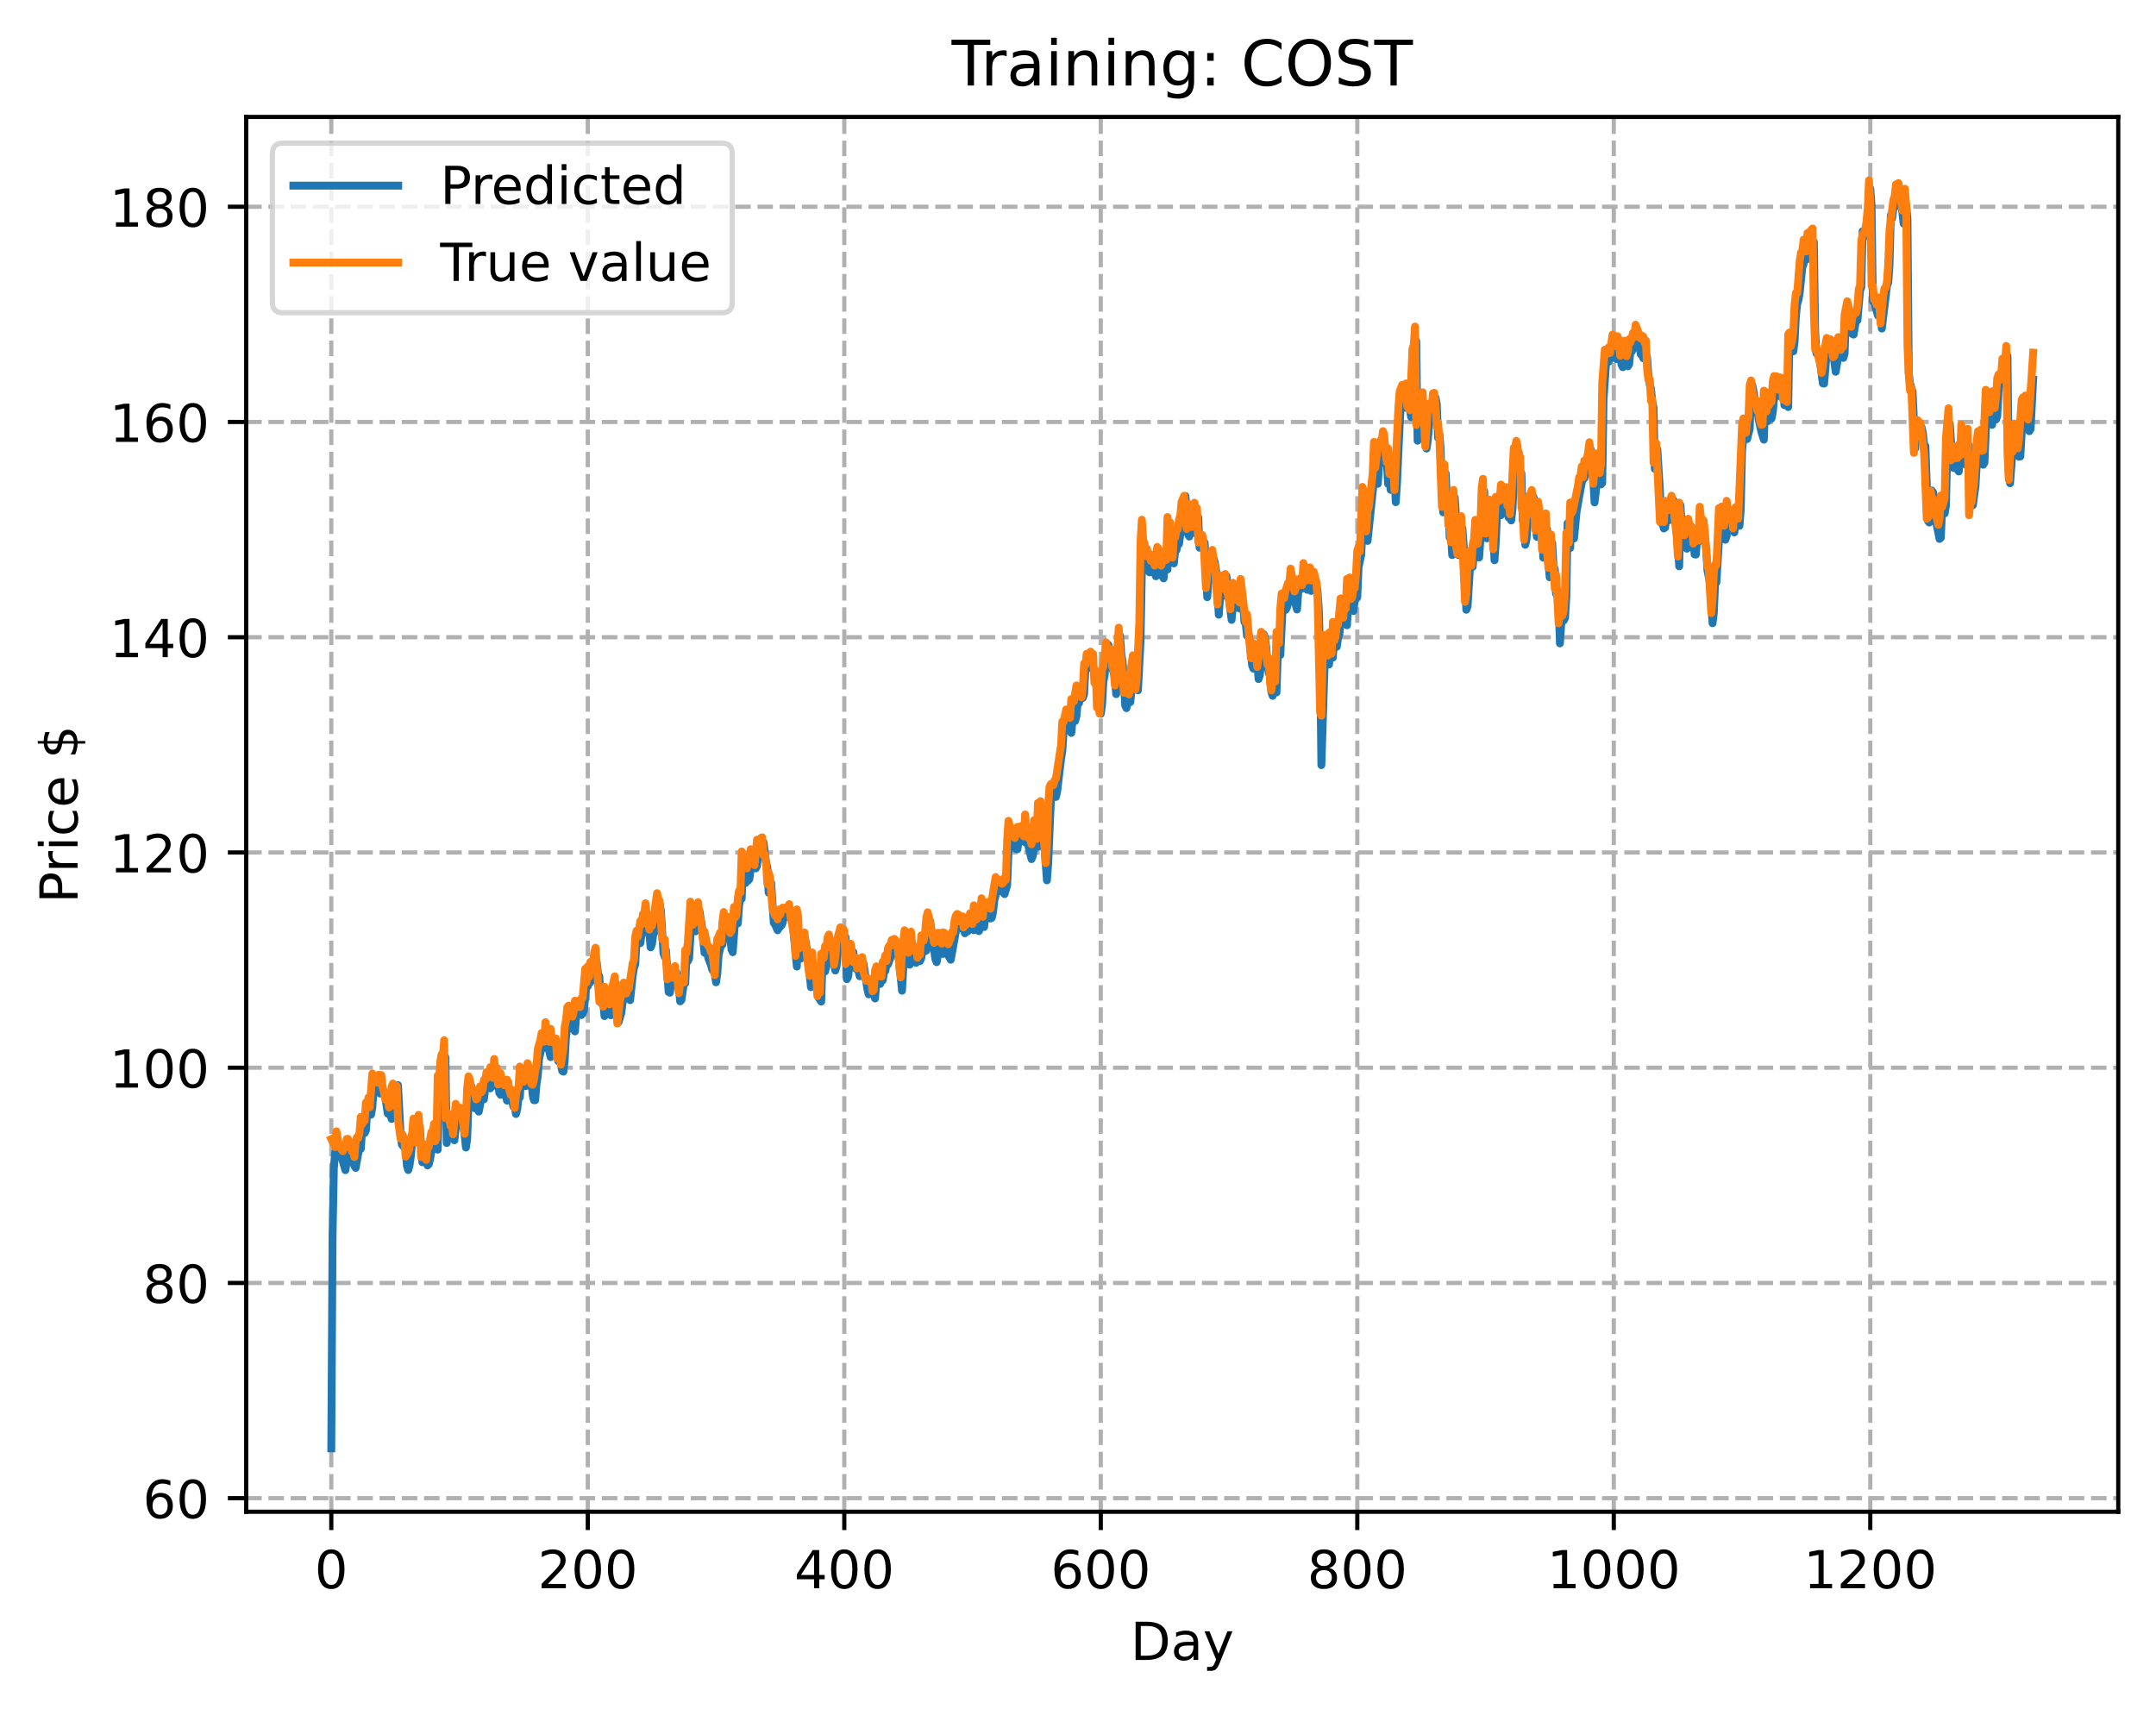 <?xml version="1.0" encoding="utf-8" standalone="no"?>
<!DOCTYPE svg PUBLIC "-//W3C//DTD SVG 1.1//EN"
  "http://www.w3.org/Graphics/SVG/1.1/DTD/svg11.dtd">
<!-- Created with matplotlib (https://matplotlib.org/) -->
<svg height="325.986pt" version="1.1" viewBox="0 0 411.286 325.986" width="411.286pt" xmlns="http://www.w3.org/2000/svg" xmlns:xlink="http://www.w3.org/1999/xlink">
 <defs>
  <style type="text/css">
*{stroke-linecap:butt;stroke-linejoin:round;}
  </style>
 </defs>
 <g id="figure_1">
  <g id="patch_1">
   <path d="M 0 325.986 
L 411.286 325.986 
L 411.286 0 
L 0 0 
z
" style="fill:#ffffff;"/>
  </g>
  <g id="axes_1">
   <g id="patch_2">
    <path d="M 46.966 288.43 
L 404.086 288.43 
L 404.086 22.318 
L 46.966 22.318 
z
" style="fill:#ffffff;"/>
   </g>
   <g id="matplotlib.axis_1">
    <g id="xtick_1">
     <g id="line2d_1">
      <path clip-path="url(#p0ddd88a3f7)" d="M 63.198 288.43 
L 63.198 22.318 
" style="fill:none;stroke:#b0b0b0;stroke-dasharray:2.96,1.28;stroke-dashoffset:0;stroke-width:0.8;"/>
     </g>
     <g id="line2d_2">
      <defs>
       <path d="M 0 0 
L 0 3.5 
" id="m51b0dbe02c" style="stroke:#000000;stroke-width:0.8;"/>
      </defs>
      <g>
       <use style="stroke:#000000;stroke-width:0.8;" x="63.198" xlink:href="#m51b0dbe02c" y="288.43"/>
      </g>
     </g>
     <g id="text_1">
      <!-- 0 -->
      <defs>
       <path d="M 31.781 66.406 
Q 24.172 66.406 20.328 58.906 
Q 16.5 51.422 16.5 36.375 
Q 16.5 21.391 20.328 13.891 
Q 24.172 6.391 31.781 6.391 
Q 39.453 6.391 43.281 13.891 
Q 47.125 21.391 47.125 36.375 
Q 47.125 51.422 43.281 58.906 
Q 39.453 66.406 31.781 66.406 
z
M 31.781 74.219 
Q 44.047 74.219 50.516 64.516 
Q 56.984 54.828 56.984 36.375 
Q 56.984 17.969 50.516 8.266 
Q 44.047 -1.422 31.781 -1.422 
Q 19.531 -1.422 13.062 8.266 
Q 6.594 17.969 6.594 36.375 
Q 6.594 54.828 13.062 64.516 
Q 19.531 74.219 31.781 74.219 
z
" id="DejaVuSans-48"/>
      </defs>
      <g transform="translate(60.017 303.029)scale(0.1 -0.1)">
       <use xlink:href="#DejaVuSans-48"/>
      </g>
     </g>
    </g>
    <g id="xtick_2">
     <g id="line2d_3">
      <path clip-path="url(#p0ddd88a3f7)" d="M 112.129 288.43 
L 112.129 22.318 
" style="fill:none;stroke:#b0b0b0;stroke-dasharray:2.96,1.28;stroke-dashoffset:0;stroke-width:0.8;"/>
     </g>
     <g id="line2d_4">
      <g>
       <use style="stroke:#000000;stroke-width:0.8;" x="112.129" xlink:href="#m51b0dbe02c" y="288.43"/>
      </g>
     </g>
     <g id="text_2">
      <!-- 200 -->
      <defs>
       <path d="M 19.188 8.297 
L 53.609 8.297 
L 53.609 0 
L 7.328 0 
L 7.328 8.297 
Q 12.938 14.109 22.625 23.891 
Q 32.328 33.688 34.812 36.531 
Q 39.547 41.844 41.422 45.531 
Q 43.312 49.219 43.312 52.781 
Q 43.312 58.594 39.234 62.25 
Q 35.156 65.922 28.609 65.922 
Q 23.969 65.922 18.812 64.312 
Q 13.672 62.703 7.812 59.422 
L 7.812 69.391 
Q 13.766 71.781 18.938 73 
Q 24.125 74.219 28.422 74.219 
Q 39.75 74.219 46.484 68.547 
Q 53.219 62.891 53.219 53.422 
Q 53.219 48.922 51.531 44.891 
Q 49.859 40.875 45.406 35.406 
Q 44.188 33.984 37.641 27.219 
Q 31.109 20.453 19.188 8.297 
z
" id="DejaVuSans-50"/>
      </defs>
      <g transform="translate(102.585 303.029)scale(0.1 -0.1)">
       <use xlink:href="#DejaVuSans-50"/>
       <use x="63.623" xlink:href="#DejaVuSans-48"/>
       <use x="127.246" xlink:href="#DejaVuSans-48"/>
      </g>
     </g>
    </g>
    <g id="xtick_3">
     <g id="line2d_5">
      <path clip-path="url(#p0ddd88a3f7)" d="M 161.06 288.43 
L 161.06 22.318 
" style="fill:none;stroke:#b0b0b0;stroke-dasharray:2.96,1.28;stroke-dashoffset:0;stroke-width:0.8;"/>
     </g>
     <g id="line2d_6">
      <g>
       <use style="stroke:#000000;stroke-width:0.8;" x="161.06" xlink:href="#m51b0dbe02c" y="288.43"/>
      </g>
     </g>
     <g id="text_3">
      <!-- 400 -->
      <defs>
       <path d="M 37.797 64.312 
L 12.891 25.391 
L 37.797 25.391 
z
M 35.203 72.906 
L 47.609 72.906 
L 47.609 25.391 
L 58.016 25.391 
L 58.016 17.188 
L 47.609 17.188 
L 47.609 0 
L 37.797 0 
L 37.797 17.188 
L 4.891 17.188 
L 4.891 26.703 
z
" id="DejaVuSans-52"/>
      </defs>
      <g transform="translate(151.516 303.029)scale(0.1 -0.1)">
       <use xlink:href="#DejaVuSans-52"/>
       <use x="63.623" xlink:href="#DejaVuSans-48"/>
       <use x="127.246" xlink:href="#DejaVuSans-48"/>
      </g>
     </g>
    </g>
    <g id="xtick_4">
     <g id="line2d_7">
      <path clip-path="url(#p0ddd88a3f7)" d="M 209.99 288.43 
L 209.99 22.318 
" style="fill:none;stroke:#b0b0b0;stroke-dasharray:2.96,1.28;stroke-dashoffset:0;stroke-width:0.8;"/>
     </g>
     <g id="line2d_8">
      <g>
       <use style="stroke:#000000;stroke-width:0.8;" x="209.99" xlink:href="#m51b0dbe02c" y="288.43"/>
      </g>
     </g>
     <g id="text_4">
      <!-- 600 -->
      <defs>
       <path d="M 33.016 40.375 
Q 26.375 40.375 22.484 35.828 
Q 18.609 31.297 18.609 23.391 
Q 18.609 15.531 22.484 10.953 
Q 26.375 6.391 33.016 6.391 
Q 39.656 6.391 43.531 10.953 
Q 47.406 15.531 47.406 23.391 
Q 47.406 31.297 43.531 35.828 
Q 39.656 40.375 33.016 40.375 
z
M 52.594 71.297 
L 52.594 62.312 
Q 48.875 64.062 45.094 64.984 
Q 41.312 65.922 37.594 65.922 
Q 27.828 65.922 22.672 59.328 
Q 17.531 52.734 16.797 39.406 
Q 19.672 43.656 24.016 45.922 
Q 28.375 48.188 33.594 48.188 
Q 44.578 48.188 50.953 41.516 
Q 57.328 34.859 57.328 23.391 
Q 57.328 12.156 50.688 5.359 
Q 44.047 -1.422 33.016 -1.422 
Q 20.359 -1.422 13.672 8.266 
Q 6.984 17.969 6.984 36.375 
Q 6.984 53.656 15.188 63.938 
Q 23.391 74.219 37.203 74.219 
Q 40.922 74.219 44.703 73.484 
Q 48.484 72.75 52.594 71.297 
z
" id="DejaVuSans-54"/>
      </defs>
      <g transform="translate(200.446 303.029)scale(0.1 -0.1)">
       <use xlink:href="#DejaVuSans-54"/>
       <use x="63.623" xlink:href="#DejaVuSans-48"/>
       <use x="127.246" xlink:href="#DejaVuSans-48"/>
      </g>
     </g>
    </g>
    <g id="xtick_5">
     <g id="line2d_9">
      <path clip-path="url(#p0ddd88a3f7)" d="M 258.921 288.43 
L 258.921 22.318 
" style="fill:none;stroke:#b0b0b0;stroke-dasharray:2.96,1.28;stroke-dashoffset:0;stroke-width:0.8;"/>
     </g>
     <g id="line2d_10">
      <g>
       <use style="stroke:#000000;stroke-width:0.8;" x="258.921" xlink:href="#m51b0dbe02c" y="288.43"/>
      </g>
     </g>
     <g id="text_5">
      <!-- 800 -->
      <defs>
       <path d="M 31.781 34.625 
Q 24.75 34.625 20.719 30.859 
Q 16.703 27.094 16.703 20.516 
Q 16.703 13.922 20.719 10.156 
Q 24.75 6.391 31.781 6.391 
Q 38.812 6.391 42.859 10.172 
Q 46.922 13.969 46.922 20.516 
Q 46.922 27.094 42.891 30.859 
Q 38.875 34.625 31.781 34.625 
z
M 21.922 38.812 
Q 15.578 40.375 12.031 44.719 
Q 8.5 49.078 8.5 55.328 
Q 8.5 64.062 14.719 69.141 
Q 20.953 74.219 31.781 74.219 
Q 42.672 74.219 48.875 69.141 
Q 55.078 64.062 55.078 55.328 
Q 55.078 49.078 51.531 44.719 
Q 48 40.375 41.703 38.812 
Q 48.828 37.156 52.797 32.312 
Q 56.781 27.484 56.781 20.516 
Q 56.781 9.906 50.312 4.234 
Q 43.844 -1.422 31.781 -1.422 
Q 19.734 -1.422 13.25 4.234 
Q 6.781 9.906 6.781 20.516 
Q 6.781 27.484 10.781 32.312 
Q 14.797 37.156 21.922 38.812 
z
M 18.312 54.391 
Q 18.312 48.734 21.844 45.562 
Q 25.391 42.391 31.781 42.391 
Q 38.141 42.391 41.719 45.562 
Q 45.312 48.734 45.312 54.391 
Q 45.312 60.062 41.719 63.234 
Q 38.141 66.406 31.781 66.406 
Q 25.391 66.406 21.844 63.234 
Q 18.312 60.062 18.312 54.391 
z
" id="DejaVuSans-56"/>
      </defs>
      <g transform="translate(249.377 303.029)scale(0.1 -0.1)">
       <use xlink:href="#DejaVuSans-56"/>
       <use x="63.623" xlink:href="#DejaVuSans-48"/>
       <use x="127.246" xlink:href="#DejaVuSans-48"/>
      </g>
     </g>
    </g>
    <g id="xtick_6">
     <g id="line2d_11">
      <path clip-path="url(#p0ddd88a3f7)" d="M 307.851 288.43 
L 307.851 22.318 
" style="fill:none;stroke:#b0b0b0;stroke-dasharray:2.96,1.28;stroke-dashoffset:0;stroke-width:0.8;"/>
     </g>
     <g id="line2d_12">
      <g>
       <use style="stroke:#000000;stroke-width:0.8;" x="307.851" xlink:href="#m51b0dbe02c" y="288.43"/>
      </g>
     </g>
     <g id="text_6">
      <!-- 1000 -->
      <defs>
       <path d="M 12.406 8.297 
L 28.516 8.297 
L 28.516 63.922 
L 10.984 60.406 
L 10.984 69.391 
L 28.422 72.906 
L 38.281 72.906 
L 38.281 8.297 
L 54.391 8.297 
L 54.391 0 
L 12.406 0 
z
" id="DejaVuSans-49"/>
      </defs>
      <g transform="translate(295.126 303.029)scale(0.1 -0.1)">
       <use xlink:href="#DejaVuSans-49"/>
       <use x="63.623" xlink:href="#DejaVuSans-48"/>
       <use x="127.246" xlink:href="#DejaVuSans-48"/>
       <use x="190.869" xlink:href="#DejaVuSans-48"/>
      </g>
     </g>
    </g>
    <g id="xtick_7">
     <g id="line2d_13">
      <path clip-path="url(#p0ddd88a3f7)" d="M 356.782 288.43 
L 356.782 22.318 
" style="fill:none;stroke:#b0b0b0;stroke-dasharray:2.96,1.28;stroke-dashoffset:0;stroke-width:0.8;"/>
     </g>
     <g id="line2d_14">
      <g>
       <use style="stroke:#000000;stroke-width:0.8;" x="356.782" xlink:href="#m51b0dbe02c" y="288.43"/>
      </g>
     </g>
     <g id="text_7">
      <!-- 1200 -->
      <g transform="translate(344.057 303.029)scale(0.1 -0.1)">
       <use xlink:href="#DejaVuSans-49"/>
       <use x="63.623" xlink:href="#DejaVuSans-50"/>
       <use x="127.246" xlink:href="#DejaVuSans-48"/>
       <use x="190.869" xlink:href="#DejaVuSans-48"/>
      </g>
     </g>
    </g>
    <g id="text_8">
     <!-- Day -->
     <defs>
      <path d="M 19.672 64.797 
L 19.672 8.109 
L 31.594 8.109 
Q 46.688 8.109 53.688 14.938 
Q 60.688 21.781 60.688 36.531 
Q 60.688 51.172 53.688 57.984 
Q 46.688 64.797 31.594 64.797 
z
M 9.812 72.906 
L 30.078 72.906 
Q 51.266 72.906 61.172 64.094 
Q 71.094 55.281 71.094 36.531 
Q 71.094 17.672 61.125 8.828 
Q 51.172 0 30.078 0 
L 9.812 0 
z
" id="DejaVuSans-68"/>
      <path d="M 34.281 27.484 
Q 23.391 27.484 19.188 25 
Q 14.984 22.516 14.984 16.5 
Q 14.984 11.719 18.141 8.906 
Q 21.297 6.109 26.703 6.109 
Q 34.188 6.109 38.703 11.406 
Q 43.219 16.703 43.219 25.484 
L 43.219 27.484 
z
M 52.203 31.203 
L 52.203 0 
L 43.219 0 
L 43.219 8.297 
Q 40.141 3.328 35.547 0.953 
Q 30.953 -1.422 24.312 -1.422 
Q 15.922 -1.422 10.953 3.297 
Q 6 8.016 6 15.922 
Q 6 25.141 12.172 29.828 
Q 18.359 34.516 30.609 34.516 
L 43.219 34.516 
L 43.219 35.406 
Q 43.219 41.609 39.141 45 
Q 35.062 48.391 27.688 48.391 
Q 23 48.391 18.547 47.266 
Q 14.109 46.141 10.016 43.891 
L 10.016 52.203 
Q 14.938 54.109 19.578 55.047 
Q 24.219 56 28.609 56 
Q 40.484 56 46.344 49.844 
Q 52.203 43.703 52.203 31.203 
z
" id="DejaVuSans-97"/>
      <path d="M 32.172 -5.078 
Q 28.375 -14.844 24.75 -17.812 
Q 21.141 -20.797 15.094 -20.797 
L 7.906 -20.797 
L 7.906 -13.281 
L 13.188 -13.281 
Q 16.891 -13.281 18.938 -11.516 
Q 21 -9.766 23.484 -3.219 
L 25.094 0.875 
L 2.984 54.688 
L 12.5 54.688 
L 29.594 11.922 
L 46.688 54.688 
L 56.203 54.688 
z
" id="DejaVuSans-121"/>
     </defs>
     <g transform="translate(215.652 316.707)scale(0.1 -0.1)">
      <use xlink:href="#DejaVuSans-68"/>
      <use x="77.002" xlink:href="#DejaVuSans-97"/>
      <use x="138.281" xlink:href="#DejaVuSans-121"/>
     </g>
    </g>
   </g>
   <g id="matplotlib.axis_2">
    <g id="ytick_1">
     <g id="line2d_15">
      <path clip-path="url(#p0ddd88a3f7)" d="M 46.966 285.847 
L 404.086 285.847 
" style="fill:none;stroke:#b0b0b0;stroke-dasharray:2.96,1.28;stroke-dashoffset:0;stroke-width:0.8;"/>
     </g>
     <g id="line2d_16">
      <defs>
       <path d="M 0 0 
L -3.5 0 
" id="mf1d3315f78" style="stroke:#000000;stroke-width:0.8;"/>
      </defs>
      <g>
       <use style="stroke:#000000;stroke-width:0.8;" x="46.966" xlink:href="#mf1d3315f78" y="285.847"/>
      </g>
     </g>
     <g id="text_9">
      <!-- 60 -->
      <g transform="translate(27.241 289.646)scale(0.1 -0.1)">
       <use xlink:href="#DejaVuSans-54"/>
       <use x="63.623" xlink:href="#DejaVuSans-48"/>
      </g>
     </g>
    </g>
    <g id="ytick_2">
     <g id="line2d_17">
      <path clip-path="url(#p0ddd88a3f7)" d="M 46.966 244.78 
L 404.086 244.78 
" style="fill:none;stroke:#b0b0b0;stroke-dasharray:2.96,1.28;stroke-dashoffset:0;stroke-width:0.8;"/>
     </g>
     <g id="line2d_18">
      <g>
       <use style="stroke:#000000;stroke-width:0.8;" x="46.966" xlink:href="#mf1d3315f78" y="244.78"/>
      </g>
     </g>
     <g id="text_10">
      <!-- 80 -->
      <g transform="translate(27.241 248.579)scale(0.1 -0.1)">
       <use xlink:href="#DejaVuSans-56"/>
       <use x="63.623" xlink:href="#DejaVuSans-48"/>
      </g>
     </g>
    </g>
    <g id="ytick_3">
     <g id="line2d_19">
      <path clip-path="url(#p0ddd88a3f7)" d="M 46.966 203.713 
L 404.086 203.713 
" style="fill:none;stroke:#b0b0b0;stroke-dasharray:2.96,1.28;stroke-dashoffset:0;stroke-width:0.8;"/>
     </g>
     <g id="line2d_20">
      <g>
       <use style="stroke:#000000;stroke-width:0.8;" x="46.966" xlink:href="#mf1d3315f78" y="203.713"/>
      </g>
     </g>
     <g id="text_11">
      <!-- 100 -->
      <g transform="translate(20.878 207.512)scale(0.1 -0.1)">
       <use xlink:href="#DejaVuSans-49"/>
       <use x="63.623" xlink:href="#DejaVuSans-48"/>
       <use x="127.246" xlink:href="#DejaVuSans-48"/>
      </g>
     </g>
    </g>
    <g id="ytick_4">
     <g id="line2d_21">
      <path clip-path="url(#p0ddd88a3f7)" d="M 46.966 162.646 
L 404.086 162.646 
" style="fill:none;stroke:#b0b0b0;stroke-dasharray:2.96,1.28;stroke-dashoffset:0;stroke-width:0.8;"/>
     </g>
     <g id="line2d_22">
      <g>
       <use style="stroke:#000000;stroke-width:0.8;" x="46.966" xlink:href="#mf1d3315f78" y="162.646"/>
      </g>
     </g>
     <g id="text_12">
      <!-- 120 -->
      <g transform="translate(20.878 166.445)scale(0.1 -0.1)">
       <use xlink:href="#DejaVuSans-49"/>
       <use x="63.623" xlink:href="#DejaVuSans-50"/>
       <use x="127.246" xlink:href="#DejaVuSans-48"/>
      </g>
     </g>
    </g>
    <g id="ytick_5">
     <g id="line2d_23">
      <path clip-path="url(#p0ddd88a3f7)" d="M 46.966 121.579 
L 404.086 121.579 
" style="fill:none;stroke:#b0b0b0;stroke-dasharray:2.96,1.28;stroke-dashoffset:0;stroke-width:0.8;"/>
     </g>
     <g id="line2d_24">
      <g>
       <use style="stroke:#000000;stroke-width:0.8;" x="46.966" xlink:href="#mf1d3315f78" y="121.579"/>
      </g>
     </g>
     <g id="text_13">
      <!-- 140 -->
      <g transform="translate(20.878 125.378)scale(0.1 -0.1)">
       <use xlink:href="#DejaVuSans-49"/>
       <use x="63.623" xlink:href="#DejaVuSans-52"/>
       <use x="127.246" xlink:href="#DejaVuSans-48"/>
      </g>
     </g>
    </g>
    <g id="ytick_6">
     <g id="line2d_25">
      <path clip-path="url(#p0ddd88a3f7)" d="M 46.966 80.512 
L 404.086 80.512 
" style="fill:none;stroke:#b0b0b0;stroke-dasharray:2.96,1.28;stroke-dashoffset:0;stroke-width:0.8;"/>
     </g>
     <g id="line2d_26">
      <g>
       <use style="stroke:#000000;stroke-width:0.8;" x="46.966" xlink:href="#mf1d3315f78" y="80.512"/>
      </g>
     </g>
     <g id="text_14">
      <!-- 160 -->
      <g transform="translate(20.878 84.311)scale(0.1 -0.1)">
       <use xlink:href="#DejaVuSans-49"/>
       <use x="63.623" xlink:href="#DejaVuSans-54"/>
       <use x="127.246" xlink:href="#DejaVuSans-48"/>
      </g>
     </g>
    </g>
    <g id="ytick_7">
     <g id="line2d_27">
      <path clip-path="url(#p0ddd88a3f7)" d="M 46.966 39.445 
L 404.086 39.445 
" style="fill:none;stroke:#b0b0b0;stroke-dasharray:2.96,1.28;stroke-dashoffset:0;stroke-width:0.8;"/>
     </g>
     <g id="line2d_28">
      <g>
       <use style="stroke:#000000;stroke-width:0.8;" x="46.966" xlink:href="#mf1d3315f78" y="39.445"/>
      </g>
     </g>
     <g id="text_15">
      <!-- 180 -->
      <g transform="translate(20.878 43.244)scale(0.1 -0.1)">
       <use xlink:href="#DejaVuSans-49"/>
       <use x="63.623" xlink:href="#DejaVuSans-56"/>
       <use x="127.246" xlink:href="#DejaVuSans-48"/>
      </g>
     </g>
    </g>
    <g id="text_16">
     <!-- Price $ -->
     <defs>
      <path d="M 19.672 64.797 
L 19.672 37.406 
L 32.078 37.406 
Q 38.969 37.406 42.719 40.969 
Q 46.484 44.531 46.484 51.125 
Q 46.484 57.672 42.719 61.234 
Q 38.969 64.797 32.078 64.797 
z
M 9.812 72.906 
L 32.078 72.906 
Q 44.344 72.906 50.609 67.359 
Q 56.891 61.812 56.891 51.125 
Q 56.891 40.328 50.609 34.812 
Q 44.344 29.297 32.078 29.297 
L 19.672 29.297 
L 19.672 0 
L 9.812 0 
z
" id="DejaVuSans-80"/>
      <path d="M 41.109 46.297 
Q 39.594 47.172 37.812 47.578 
Q 36.031 48 33.891 48 
Q 26.266 48 22.188 43.047 
Q 18.109 38.094 18.109 28.812 
L 18.109 0 
L 9.078 0 
L 9.078 54.688 
L 18.109 54.688 
L 18.109 46.188 
Q 20.953 51.172 25.484 53.578 
Q 30.031 56 36.531 56 
Q 37.453 56 38.578 55.875 
Q 39.703 55.766 41.062 55.516 
z
" id="DejaVuSans-114"/>
      <path d="M 9.422 54.688 
L 18.406 54.688 
L 18.406 0 
L 9.422 0 
z
M 9.422 75.984 
L 18.406 75.984 
L 18.406 64.594 
L 9.422 64.594 
z
" id="DejaVuSans-105"/>
      <path d="M 48.781 52.594 
L 48.781 44.188 
Q 44.969 46.297 41.141 47.344 
Q 37.312 48.391 33.406 48.391 
Q 24.656 48.391 19.812 42.844 
Q 14.984 37.312 14.984 27.297 
Q 14.984 17.281 19.812 11.734 
Q 24.656 6.203 33.406 6.203 
Q 37.312 6.203 41.141 7.25 
Q 44.969 8.297 48.781 10.406 
L 48.781 2.094 
Q 45.016 0.344 40.984 -0.531 
Q 36.969 -1.422 32.422 -1.422 
Q 20.062 -1.422 12.781 6.344 
Q 5.516 14.109 5.516 27.297 
Q 5.516 40.672 12.859 48.328 
Q 20.219 56 33.016 56 
Q 37.156 56 41.109 55.141 
Q 45.062 54.297 48.781 52.594 
z
" id="DejaVuSans-99"/>
      <path d="M 56.203 29.594 
L 56.203 25.203 
L 14.891 25.203 
Q 15.484 15.922 20.484 11.062 
Q 25.484 6.203 34.422 6.203 
Q 39.594 6.203 44.453 7.469 
Q 49.312 8.734 54.109 11.281 
L 54.109 2.781 
Q 49.266 0.734 44.188 -0.344 
Q 39.109 -1.422 33.891 -1.422 
Q 20.797 -1.422 13.156 6.188 
Q 5.516 13.812 5.516 26.812 
Q 5.516 40.234 12.766 48.109 
Q 20.016 56 32.328 56 
Q 43.359 56 49.781 48.891 
Q 56.203 41.797 56.203 29.594 
z
M 47.219 32.234 
Q 47.125 39.594 43.094 43.984 
Q 39.062 48.391 32.422 48.391 
Q 24.906 48.391 20.391 44.141 
Q 15.875 39.891 15.188 32.172 
z
" id="DejaVuSans-101"/>
      <path id="DejaVuSans-32"/>
      <path d="M 33.797 -14.703 
L 28.906 -14.703 
L 28.859 0 
Q 23.734 0.094 18.609 1.188 
Q 13.484 2.297 8.297 4.5 
L 8.297 13.281 
Q 13.281 10.156 18.375 8.562 
Q 23.484 6.984 28.906 6.938 
L 28.906 29.203 
Q 18.109 30.953 13.203 35.156 
Q 8.297 39.359 8.297 46.688 
Q 8.297 54.641 13.625 59.219 
Q 18.953 63.812 28.906 64.5 
L 28.906 75.984 
L 33.797 75.984 
L 33.797 64.656 
Q 38.328 64.453 42.578 63.688 
Q 46.828 62.938 50.875 61.625 
L 50.875 53.078 
Q 46.828 55.125 42.547 56.25 
Q 38.281 57.375 33.797 57.562 
L 33.797 36.719 
Q 44.875 35.016 50.094 30.609 
Q 55.328 26.219 55.328 18.609 
Q 55.328 10.359 49.781 5.594 
Q 44.234 0.828 33.797 0.094 
z
M 28.906 37.594 
L 28.906 57.625 
Q 23.25 56.984 20.266 54.391 
Q 17.281 51.812 17.281 47.516 
Q 17.281 43.312 20.031 40.969 
Q 22.797 38.625 28.906 37.594 
z
M 33.797 28.219 
L 33.797 7.078 
Q 39.984 7.906 43.141 10.594 
Q 46.297 13.281 46.297 17.672 
Q 46.297 21.969 43.281 24.5 
Q 40.281 27.047 33.797 28.219 
z
" id="DejaVuSans-36"/>
     </defs>
     <g transform="translate(14.798 172.342)rotate(-90)scale(0.1 -0.1)">
      <use xlink:href="#DejaVuSans-80"/>
      <use x="58.553" xlink:href="#DejaVuSans-114"/>
      <use x="99.666" xlink:href="#DejaVuSans-105"/>
      <use x="127.449" xlink:href="#DejaVuSans-99"/>
      <use x="182.43" xlink:href="#DejaVuSans-101"/>
      <use x="243.953" xlink:href="#DejaVuSans-32"/>
      <use x="275.74" xlink:href="#DejaVuSans-36"/>
     </g>
    </g>
   </g>
   <g id="line2d_29">
    <path clip-path="url(#p0ddd88a3f7)" d="M 63.198 276.334 
L 63.443 235.601 
L 63.688 222.905 
L 63.932 219.841 
L 64.177 220.743 
L 64.422 218.213 
L 65.89 223.263 
L 66.134 221.705 
L 66.379 219.311 
L 66.623 219.09 
L 66.868 218.169 
L 67.113 219.38 
L 67.357 221.52 
L 67.602 222.454 
L 67.847 222.829 
L 68.581 218.704 
L 68.825 219.219 
L 69.07 215.816 
L 69.315 215.298 
L 69.559 216.18 
L 69.804 215.708 
L 70.049 212.042 
L 70.538 211.988 
L 70.783 212.672 
L 71.027 211.286 
L 71.272 207.988 
L 71.517 207.843 
L 71.761 208.229 
L 72.006 208.079 
L 72.495 208.643 
L 72.74 207.661 
L 72.984 207.704 
L 73.474 209.135 
L 73.963 212.471 
L 74.208 212.064 
L 74.452 212.388 
L 74.697 213.492 
L 74.942 209.381 
L 75.186 207.917 
L 75.431 208.016 
L 75.676 211.259 
L 75.92 207.05 
L 76.41 216.169 
L 76.654 218.347 
L 76.899 218.691 
L 77.144 218.542 
L 77.388 219.185 
L 77.633 222.479 
L 77.878 223.241 
L 78.122 222.335 
L 78.367 220.636 
L 78.611 218.023 
L 78.856 217.165 
L 79.101 213.812 
L 79.345 215.229 
L 79.59 217.5 
L 79.835 217.739 
L 80.079 215.05 
L 80.569 221.754 
L 80.813 221.69 
L 81.058 220.479 
L 81.303 220.061 
L 81.547 222.352 
L 81.792 222.135 
L 82.037 221.209 
L 82.526 218.305 
L 82.771 217.786 
L 83.015 216.796 
L 83.26 219.156 
L 83.505 219.343 
L 83.749 206.312 
L 83.994 207.498 
L 84.483 203.585 
L 84.728 203.201 
L 84.972 201.708 
L 85.217 218.084 
L 85.706 214.13 
L 85.951 214.041 
L 86.685 217.553 
L 87.174 213.013 
L 87.419 213.777 
L 87.908 213.942 
L 88.153 212.839 
L 88.642 216.734 
L 88.887 218.941 
L 89.132 217.131 
L 89.376 210.168 
L 89.621 207.346 
L 89.866 207.105 
L 90.11 209.557 
L 90.599 211.467 
L 90.844 211.049 
L 91.333 212.092 
L 91.823 209.5 
L 92.067 208.991 
L 92.312 209.752 
L 92.557 207.791 
L 92.801 206.817 
L 93.046 206.352 
L 93.291 206.783 
L 93.535 207.656 
L 93.78 206.097 
L 94.269 207.145 
L 94.514 205.155 
L 94.759 207.086 
L 95.003 206.155 
L 95.248 208.521 
L 95.493 208.883 
L 95.737 206.534 
L 95.982 207.002 
L 96.716 209.992 
L 97.205 207.886 
L 97.939 211.129 
L 98.184 211.136 
L 98.428 212.542 
L 98.673 211.636 
L 98.918 209.445 
L 99.162 209.383 
L 99.407 205.558 
L 99.652 204.681 
L 100.141 207.236 
L 100.386 207.192 
L 100.63 207.012 
L 100.875 204.329 
L 101.12 204.763 
L 101.364 206.005 
L 101.609 208.893 
L 101.854 209.919 
L 102.098 209.913 
L 102.343 206.854 
L 102.587 205.31 
L 102.832 202.026 
L 103.566 198.825 
L 103.811 198.576 
L 104.055 199.88 
L 104.3 198.314 
L 104.789 200.666 
L 105.034 201.691 
L 105.279 199.435 
L 105.523 200.26 
L 105.768 200.443 
L 106.013 201.225 
L 106.257 200.098 
L 106.502 202.47 
L 106.747 200.832 
L 106.991 202.124 
L 107.236 204.295 
L 107.481 204.465 
L 107.725 202.293 
L 107.97 197.84 
L 108.215 196.137 
L 108.459 193.512 
L 108.704 193.337 
L 108.948 193.462 
L 109.438 196.329 
L 109.682 196.78 
L 109.927 193.354 
L 110.416 193.572 
L 110.661 192.63 
L 110.906 193.663 
L 111.15 193.398 
L 111.395 192.848 
L 111.884 187.264 
L 112.129 188.202 
L 112.374 186.445 
L 112.618 187.445 
L 112.863 185.874 
L 113.108 185.185 
L 113.352 186.61 
L 113.597 186.152 
L 113.842 183.676 
L 114.086 185.849 
L 114.331 186.29 
L 114.575 191.053 
L 114.82 191.521 
L 115.065 190.869 
L 115.309 193.861 
L 115.554 191.461 
L 115.799 190.858 
L 116.288 192.73 
L 116.533 193.704 
L 117.022 191.336 
L 117.267 188.508 
L 117.511 187.652 
L 117.756 189.35 
L 118.001 195.023 
L 118.49 193.383 
L 119.224 188.031 
L 119.958 190.454 
L 120.203 190.826 
L 120.692 186.209 
L 120.936 184.67 
L 121.181 183.992 
L 121.426 179.652 
L 121.67 179.264 
L 121.915 180.008 
L 122.16 179.94 
L 122.404 178.003 
L 122.649 178.011 
L 122.894 177.249 
L 123.383 175.073 
L 123.872 178.253 
L 124.117 180.757 
L 124.362 180.14 
L 124.606 178.348 
L 124.851 177.847 
L 125.34 173.644 
L 125.585 172.059 
L 125.83 172.474 
L 126.074 173.717 
L 126.563 181.856 
L 126.808 182.554 
L 127.053 181.299 
L 127.542 189.254 
L 127.787 189.402 
L 128.276 185.673 
L 128.765 187.002 
L 129.01 185.475 
L 129.499 188.337 
L 129.744 191.049 
L 129.989 190.807 
L 130.478 187.488 
L 130.723 187.611 
L 130.967 182.454 
L 131.212 183.394 
L 131.457 182.868 
L 131.946 174.653 
L 132.191 175.539 
L 132.435 177.552 
L 132.68 177.697 
L 133.169 175.555 
L 133.414 173.724 
L 133.903 176.699 
L 134.392 181.781 
L 134.637 181.238 
L 134.882 181.636 
L 135.126 182.848 
L 135.616 184.07 
L 135.86 184.96 
L 136.35 185.705 
L 136.594 187.427 
L 136.839 185.748 
L 137.084 182.205 
L 137.573 180.099 
L 137.818 180.212 
L 138.307 176.035 
L 138.551 176.593 
L 138.796 177.844 
L 139.041 177.926 
L 139.285 178.26 
L 139.53 181.144 
L 139.775 181.675 
L 140.264 175.176 
L 140.509 175.943 
L 140.753 176.191 
L 140.998 172.721 
L 141.243 171.431 
L 141.487 171.472 
L 141.732 165.693 
L 141.977 166.533 
L 142.221 168.495 
L 142.466 167.173 
L 142.711 168.012 
L 142.955 167.709 
L 143.445 164.032 
L 144.178 165.682 
L 144.423 165.199 
L 144.668 162.463 
L 144.912 161.264 
L 145.157 161.967 
L 145.646 160.689 
L 146.136 164.522 
L 146.38 165.497 
L 146.625 170.303 
L 146.87 169.081 
L 147.114 168.428 
L 147.604 176.068 
L 147.848 176.367 
L 148.338 177.492 
L 148.582 177.05 
L 149.072 176.564 
L 149.316 176.007 
L 149.561 174.582 
L 149.806 174.194 
L 150.05 173.17 
L 150.539 175.01 
L 150.784 174.002 
L 151.273 176.685 
L 152.007 184.419 
L 152.252 177.426 
L 152.497 177.942 
L 152.741 182.898 
L 152.986 180.564 
L 153.231 180.122 
L 153.72 179.62 
L 154.209 183.655 
L 154.699 188.349 
L 154.943 187.426 
L 155.188 183.984 
L 155.433 186.719 
L 155.677 186.233 
L 155.922 187.024 
L 156.166 190.358 
L 156.656 191.111 
L 156.9 183.578 
L 157.145 184.058 
L 157.39 185.357 
L 158.124 182.59 
L 158.368 181.606 
L 158.613 181.167 
L 159.347 185.171 
L 159.592 184.379 
L 159.836 181.447 
L 160.081 179.978 
L 160.326 179.326 
L 160.57 177.805 
L 160.815 179.195 
L 161.06 178.668 
L 161.304 178.803 
L 161.549 186.825 
L 161.794 186.352 
L 162.038 184.129 
L 162.283 183.268 
L 162.527 181.687 
L 162.772 181.625 
L 163.261 184.801 
L 163.506 184.211 
L 163.995 186.262 
L 164.24 183.834 
L 164.485 184.232 
L 164.729 183.872 
L 165.463 188.721 
L 165.708 189.716 
L 165.953 188.466 
L 166.197 188.439 
L 166.442 188.833 
L 166.931 190.506 
L 167.176 187.429 
L 167.421 186.335 
L 167.665 185.843 
L 167.91 187.729 
L 168.154 186.792 
L 168.399 187.034 
L 168.644 185.506 
L 168.888 185.258 
L 169.133 183.977 
L 169.378 184.033 
L 170.112 182.081 
L 170.356 181.342 
L 170.601 181.156 
L 170.846 182.058 
L 171.09 181.431 
L 171.335 181.876 
L 171.58 184.025 
L 172.069 189.022 
L 172.314 184.663 
L 172.558 182.861 
L 172.803 179.53 
L 173.048 178.844 
L 173.537 184.056 
L 174.026 181.058 
L 174.76 183.703 
L 175.005 182.581 
L 175.249 183.326 
L 175.494 183.371 
L 175.739 182.824 
L 175.983 180.979 
L 176.228 180.812 
L 176.473 181.501 
L 176.717 181.359 
L 176.962 177.64 
L 177.207 176.282 
L 177.451 175.798 
L 178.43 182.964 
L 178.675 183.577 
L 178.919 182.252 
L 179.409 178.713 
L 179.898 182.001 
L 180.387 180.416 
L 180.876 182.279 
L 181.366 183.113 
L 182.344 177.735 
L 182.834 175.878 
L 183.078 175.346 
L 183.323 176.686 
L 183.568 177.228 
L 183.812 176.615 
L 184.057 178.063 
L 184.302 177.24 
L 184.546 177.742 
L 185.036 177.139 
L 185.28 175.753 
L 185.525 176.178 
L 185.77 177.473 
L 186.014 174.389 
L 186.503 177.49 
L 186.748 177.652 
L 187.237 176.39 
L 187.482 174.287 
L 187.727 176.869 
L 187.971 174.941 
L 188.216 174.174 
L 188.461 173.777 
L 188.705 174.879 
L 188.95 175.246 
L 189.195 175.104 
L 189.439 174.016 
L 189.684 171.789 
L 189.929 170.768 
L 190.173 168.947 
L 190.418 168.304 
L 190.663 169.161 
L 190.907 169.297 
L 191.152 170.147 
L 191.397 170.217 
L 191.641 170.582 
L 192.13 168.895 
L 192.375 162.668 
L 192.62 159.837 
L 192.864 159.33 
L 193.354 161.489 
L 193.598 160.862 
L 193.843 162.01 
L 194.088 162.038 
L 194.332 160.3 
L 194.577 160.205 
L 194.822 159.94 
L 195.066 158.771 
L 195.311 159.447 
L 195.556 160.717 
L 195.8 158.529 
L 196.045 160.881 
L 196.779 163.916 
L 197.024 163.28 
L 197.268 161.766 
L 197.513 158.414 
L 197.758 158.674 
L 198.002 161.576 
L 198.247 155.225 
L 198.736 154.442 
L 199.715 167.972 
L 199.959 164.72 
L 200.449 153.121 
L 200.693 151.052 
L 200.938 150.038 
L 201.427 152.055 
L 201.672 150.986 
L 202.406 144.828 
L 202.651 143.316 
L 202.895 139.575 
L 203.14 138.272 
L 203.385 138.279 
L 203.629 137.684 
L 203.874 137.614 
L 204.363 139.841 
L 204.608 137.327 
L 204.852 136.608 
L 205.097 137.564 
L 205.342 136.666 
L 205.586 133.992 
L 205.831 134.167 
L 206.076 132.874 
L 206.32 132.845 
L 206.565 133.164 
L 206.81 132.403 
L 207.054 127.584 
L 207.544 126.905 
L 208.033 127.45 
L 208.278 126.972 
L 208.522 127.634 
L 208.767 127.917 
L 209.012 129.222 
L 209.256 128.317 
L 209.501 134.787 
L 209.746 135.256 
L 209.99 136.184 
L 210.235 134.477 
L 210.479 130.066 
L 210.724 128.854 
L 211.213 122.852 
L 211.458 123.052 
L 211.947 126.394 
L 212.681 129.3 
L 212.926 132.436 
L 213.171 130.149 
L 213.66 121.291 
L 213.905 124.792 
L 214.149 126.26 
L 214.394 129.247 
L 214.639 134.581 
L 214.883 135.115 
L 215.373 132.637 
L 215.617 133.97 
L 216.351 127.286 
L 216.84 131.159 
L 217.085 131.706 
L 217.574 122.29 
L 217.819 109.017 
L 218.064 104.776 
L 218.308 106.478 
L 218.553 106.236 
L 218.798 108.804 
L 219.042 108.798 
L 219.287 109.205 
L 219.776 108.32 
L 220.021 109.285 
L 220.266 108.948 
L 220.51 109.947 
L 220.755 109.616 
L 221.244 105.406 
L 221.734 109.95 
L 221.978 110.344 
L 222.223 107.297 
L 222.467 107.699 
L 222.712 108.649 
L 222.957 100.66 
L 223.201 105.035 
L 223.446 102.951 
L 223.691 106.458 
L 223.935 107.495 
L 224.18 105.032 
L 224.425 104.957 
L 224.669 103.598 
L 224.914 103.787 
L 225.403 100.043 
L 225.648 96.398 
L 225.893 95.243 
L 226.137 94.637 
L 226.382 97.424 
L 226.627 101.934 
L 226.871 102.371 
L 227.116 98.515 
L 227.361 99.244 
L 227.605 101.678 
L 228.094 98.795 
L 228.339 98.521 
L 228.584 98.723 
L 228.828 104.505 
L 229.073 103.451 
L 229.318 103.525 
L 229.562 104.285 
L 229.807 103.539 
L 230.296 113.939 
L 230.786 107.689 
L 231.03 107.752 
L 231.275 108.483 
L 231.52 106.583 
L 231.764 107.392 
L 232.009 108.984 
L 232.498 117.291 
L 232.743 114.064 
L 232.988 112.678 
L 233.232 113.721 
L 233.722 112.835 
L 233.966 109.902 
L 234.455 114.321 
L 234.945 118.269 
L 235.189 115.421 
L 235.679 113.497 
L 235.923 115.541 
L 236.168 115.993 
L 236.413 115.203 
L 236.657 116.151 
L 236.902 113.732 
L 237.147 115.275 
L 237.391 118.674 
L 237.636 118.911 
L 237.881 121.291 
L 238.125 120.672 
L 238.37 122.071 
L 238.859 126.966 
L 239.104 127.575 
L 239.593 124.439 
L 239.838 126.064 
L 240.082 129.561 
L 240.327 128.904 
L 240.572 126.125 
L 240.816 121.868 
L 241.061 120.979 
L 241.306 121.594 
L 241.55 123.483 
L 241.795 126.869 
L 242.04 128.458 
L 242.284 128.42 
L 242.529 132.027 
L 242.774 132.763 
L 243.263 130.022 
L 243.508 132.113 
L 243.752 124.83 
L 244.242 124.969 
L 244.731 114.826 
L 244.976 115.199 
L 245.22 116.37 
L 245.465 116.012 
L 245.709 115.187 
L 246.443 110.907 
L 246.688 111.09 
L 246.933 112.731 
L 247.177 115.367 
L 247.422 116.292 
L 247.667 112.796 
L 248.156 112.388 
L 248.401 111.505 
L 248.645 112.23 
L 248.89 109.035 
L 249.135 109.199 
L 249.379 112.527 
L 249.624 111.129 
L 250.113 112.744 
L 250.358 112.628 
L 250.603 111.879 
L 250.847 111.746 
L 251.092 111.089 
L 251.337 112.876 
L 251.581 116.28 
L 251.826 124.961 
L 252.07 145.983 
L 252.804 123.257 
L 253.049 123.381 
L 253.294 124.317 
L 253.538 126.775 
L 253.783 122.702 
L 254.028 121.463 
L 254.272 125.463 
L 254.517 120.352 
L 255.006 123.401 
L 255.251 121.716 
L 255.496 121.083 
L 255.985 116.1 
L 256.23 114.778 
L 256.474 118.347 
L 256.719 117.263 
L 256.964 119.303 
L 257.208 114.383 
L 257.453 115.029 
L 257.697 112.657 
L 257.942 115.322 
L 258.187 116.58 
L 258.431 114.601 
L 258.921 113.966 
L 259.165 108.207 
L 259.655 105.913 
L 260.144 97.415 
L 260.389 96.22 
L 260.633 98.402 
L 260.878 103.208 
L 262.101 91.568 
L 262.346 86.244 
L 262.835 92.31 
L 263.08 88.666 
L 263.325 88.472 
L 263.814 85.496 
L 264.058 84.583 
L 264.303 85.349 
L 264.548 88.007 
L 264.792 92.319 
L 265.037 90.16 
L 265.282 93.449 
L 265.771 90.084 
L 266.016 90.783 
L 266.26 95.813 
L 266.505 92.043 
L 266.994 81.234 
L 267.239 76.909 
L 267.484 74.666 
L 267.728 74.014 
L 268.218 77.815 
L 268.462 74.739 
L 268.707 77.624 
L 268.952 78.2 
L 269.196 79.586 
L 269.685 69.054 
L 269.93 68.597 
L 270.175 65.076 
L 270.419 84.085 
L 270.664 77.603 
L 270.909 81.393 
L 271.398 78.074 
L 271.643 77.235 
L 271.887 79.605 
L 272.132 85.585 
L 272.377 83.965 
L 272.866 78.207 
L 273.111 77.482 
L 273.355 78.189 
L 273.6 76.264 
L 273.845 75.839 
L 274.089 77.1 
L 274.334 83.534 
L 274.579 82.783 
L 274.823 85.597 
L 275.068 94.05 
L 275.313 97.756 
L 275.802 90.356 
L 276.046 96.287 
L 276.291 95.518 
L 276.536 102.543 
L 276.78 101.241 
L 277.025 105.906 
L 277.27 102.819 
L 277.514 94.922 
L 278.248 105.918 
L 278.982 100.805 
L 279.472 107.597 
L 279.716 116.344 
L 279.961 115.747 
L 280.45 107.704 
L 280.695 105.064 
L 280.94 108.134 
L 281.184 104.911 
L 281.429 103.747 
L 281.673 100.113 
L 281.918 105.544 
L 282.163 106.367 
L 282.407 102.924 
L 282.652 101.739 
L 282.897 95.672 
L 283.141 93.738 
L 283.386 102.59 
L 283.631 102.707 
L 283.875 102.252 
L 284.12 101.543 
L 284.365 97.257 
L 284.609 102.322 
L 284.854 102.067 
L 285.099 106.893 
L 285.343 103.283 
L 285.588 97.924 
L 285.833 97.087 
L 286.077 97.236 
L 286.322 98.302 
L 286.811 96.135 
L 287.056 96.019 
L 287.301 96.934 
L 287.545 96.922 
L 287.79 98.731 
L 288.034 97.146 
L 288.279 99.303 
L 288.524 97.14 
L 289.013 87.262 
L 289.258 85.437 
L 289.747 86.494 
L 289.992 90.058 
L 290.236 90.331 
L 290.481 99.307 
L 290.726 99.079 
L 290.97 103.946 
L 291.215 102.81 
L 291.46 99.175 
L 291.704 98.445 
L 291.949 95.868 
L 292.194 95.814 
L 292.438 94.663 
L 292.683 95.24 
L 293.172 102.418 
L 293.417 101.286 
L 293.661 97.899 
L 293.906 99.208 
L 294.151 98.97 
L 294.395 106.4 
L 294.64 102.525 
L 294.885 101.18 
L 295.129 100.95 
L 295.374 107.264 
L 295.619 110.137 
L 296.108 103.603 
L 296.353 107.949 
L 296.597 108.593 
L 296.842 113.321 
L 297.087 112.672 
L 297.331 115.279 
L 297.576 122.754 
L 297.821 119.104 
L 298.065 117.655 
L 298.31 118.376 
L 298.555 117.904 
L 298.799 113.829 
L 299.044 99.813 
L 299.533 104.552 
L 299.778 98.523 
L 300.022 102.757 
L 300.267 102.746 
L 300.756 97.6 
L 301.49 93.411 
L 301.98 90.931 
L 302.224 91.265 
L 302.958 88.648 
L 303.448 85.726 
L 303.692 86.917 
L 304.182 95.868 
L 304.426 93.722 
L 304.671 89.327 
L 304.916 88.675 
L 305.405 92.435 
L 305.649 92.146 
L 305.894 76.328 
L 306.383 69.261 
L 306.873 69.02 
L 307.117 68.044 
L 307.362 68.35 
L 307.607 67.846 
L 307.851 66.222 
L 308.096 65.939 
L 308.341 68.515 
L 308.585 68.321 
L 308.83 67.277 
L 309.075 66.729 
L 309.319 69.557 
L 309.564 70.059 
L 309.809 67.569 
L 310.053 66.413 
L 310.543 69.881 
L 310.787 69.501 
L 311.032 66.786 
L 311.277 67.075 
L 311.521 66.584 
L 312.01 64.652 
L 312.255 64.424 
L 312.5 63.989 
L 312.989 67.581 
L 313.234 67.744 
L 313.478 68.356 
L 313.723 66.663 
L 314.212 68.232 
L 314.457 71.725 
L 314.702 73.28 
L 314.946 74.12 
L 315.191 76.659 
L 315.436 77.833 
L 315.68 89.467 
L 315.925 85.339 
L 316.17 85.768 
L 316.659 93.708 
L 316.904 99.808 
L 317.148 99.62 
L 317.393 100.827 
L 317.637 100.658 
L 317.882 98.582 
L 318.127 98.788 
L 318.371 99.274 
L 318.616 98.904 
L 318.861 97.508 
L 319.105 95.263 
L 319.35 95.594 
L 319.839 101.249 
L 320.329 108.052 
L 320.573 96.383 
L 320.818 100.425 
L 321.552 104.497 
L 321.797 104.688 
L 322.286 101.057 
L 322.531 100.348 
L 323.02 102.59 
L 323.265 105.776 
L 323.509 105.814 
L 323.754 102.96 
L 323.998 101.468 
L 324.243 103.197 
L 324.488 98.781 
L 324.732 101.352 
L 324.977 101.629 
L 325.222 102.395 
L 325.466 104.71 
L 325.711 108.804 
L 326.2 111.236 
L 326.69 118.913 
L 326.934 116.944 
L 327.179 111.297 
L 327.424 111.131 
L 328.158 99.058 
L 328.402 100.042 
L 328.647 98.427 
L 329.136 102.985 
L 329.381 102.309 
L 329.625 98.391 
L 329.87 99.083 
L 330.115 98.486 
L 330.359 99.423 
L 330.604 99.61 
L 330.849 101.588 
L 331.093 99.42 
L 331.338 98.264 
L 331.583 98.587 
L 331.827 100.33 
L 332.072 97.175 
L 332.317 85.971 
L 332.561 83.59 
L 333.051 81.633 
L 333.295 83.768 
L 333.785 81.775 
L 334.029 74.69 
L 334.274 73.5 
L 334.519 74.669 
L 335.008 78.651 
L 335.252 77.926 
L 335.497 80.098 
L 335.986 82.303 
L 336.476 83.887 
L 336.72 76.656 
L 336.965 76.972 
L 337.21 80.381 
L 337.454 80.003 
L 337.699 79.371 
L 337.944 79.859 
L 338.188 78.592 
L 338.433 75.876 
L 338.922 74.126 
L 339.167 73.812 
L 339.412 75.568 
L 339.656 75.246 
L 339.901 73.34 
L 340.146 73.082 
L 340.39 77.295 
L 340.635 77.291 
L 340.88 75.687 
L 341.124 77.665 
L 341.369 63.742 
L 341.858 67.071 
L 342.103 67.035 
L 342.347 65.112 
L 342.592 60.312 
L 342.837 57.995 
L 343.081 57.249 
L 343.326 55.744 
L 343.815 51.035 
L 344.06 50.358 
L 344.305 47.349 
L 344.549 47.882 
L 344.794 49.428 
L 345.283 47.85 
L 345.528 47.995 
L 345.773 46.333 
L 346.017 46.163 
L 346.262 63.147 
L 346.507 67.416 
L 346.751 66.944 
L 346.996 67.52 
L 347.73 73.151 
L 347.974 73.188 
L 348.464 67.419 
L 348.708 64.74 
L 348.953 64.827 
L 349.198 66.37 
L 349.442 66.462 
L 349.687 67.187 
L 350.176 70.935 
L 351.155 65.364 
L 351.4 67.38 
L 351.644 68.29 
L 351.889 67.399 
L 352.134 60.415 
L 352.378 60.551 
L 352.623 59.589 
L 353.112 60.675 
L 353.357 63.716 
L 353.601 63.84 
L 354.091 60.816 
L 354.335 61.108 
L 354.825 55.467 
L 355.069 54.815 
L 355.314 44.12 
L 355.559 44.864 
L 355.803 45.117 
L 356.048 44.25 
L 356.293 42.857 
L 356.537 40.715 
L 356.782 35.999 
L 357.027 39.247 
L 357.271 57.486 
L 357.516 56.386 
L 357.761 58.569 
L 358.25 60.221 
L 358.495 60.206 
L 358.739 59.581 
L 358.984 62.689 
L 359.962 54.568 
L 360.207 53.94 
L 360.452 50.555 
L 360.696 41.025 
L 360.941 41.704 
L 361.186 39.855 
L 361.675 39.194 
L 361.92 37.082 
L 362.409 37.501 
L 362.654 38.324 
L 363.143 42.664 
L 363.388 42.263 
L 363.632 39.135 
L 363.877 41.902 
L 364.122 71.114 
L 364.366 73.184 
L 364.856 74.751 
L 365.345 85.56 
L 365.589 80.664 
L 365.834 81.123 
L 366.079 80.822 
L 366.323 83.106 
L 366.568 81.529 
L 366.813 82.604 
L 367.057 84.816 
L 367.302 85.102 
L 367.791 99.402 
L 368.036 99.695 
L 368.281 97.76 
L 368.525 93.586 
L 368.77 93.945 
L 369.015 95.414 
L 369.259 99.176 
L 369.993 102.825 
L 370.238 102.6 
L 370.483 97.217 
L 370.727 97.953 
L 370.972 97.967 
L 371.216 96.468 
L 371.461 86.286 
L 371.95 80.839 
L 372.44 88.003 
L 372.684 89.296 
L 372.929 86.675 
L 373.418 89.574 
L 373.663 89.954 
L 373.908 86.865 
L 374.152 87.587 
L 374.397 83.476 
L 375.131 88.757 
L 375.62 84.998 
L 375.865 96.353 
L 376.11 96.116 
L 376.354 96.385 
L 376.844 92.814 
L 377.333 84.616 
L 377.577 83.476 
L 377.822 83.219 
L 378.067 84.434 
L 378.311 88.676 
L 378.556 88.292 
L 379.045 76.919 
L 379.29 77.684 
L 379.535 78.014 
L 379.779 80.349 
L 380.024 81.062 
L 380.269 77.978 
L 380.513 79.394 
L 380.758 80.047 
L 381.003 79.432 
L 381.247 74.75 
L 381.492 73.185 
L 381.737 72.998 
L 381.981 73.271 
L 382.226 69.936 
L 382.471 70.016 
L 382.715 71.311 
L 382.96 67.923 
L 383.204 90.454 
L 383.449 92.204 
L 383.938 85.73 
L 384.183 86.799 
L 384.428 83.177 
L 385.162 87.151 
L 385.406 87.089 
L 385.896 78.697 
L 386.14 77.917 
L 386.385 77.618 
L 386.63 77.798 
L 386.874 78.171 
L 387.119 82.273 
L 387.364 81.869 
L 387.853 72.418 
L 387.853 72.418 
" style="fill:none;stroke:#1f77b4;stroke-linecap:square;stroke-width:1.5;"/>
   </g>
   <g id="line2d_30">
    <path clip-path="url(#p0ddd88a3f7)" d="M 63.198 217.327 
L 63.932 218.846 
L 64.177 215.848 
L 64.666 218.641 
L 65.4 219.647 
L 65.645 218.99 
L 65.89 218.908 
L 66.134 217.306 
L 66.379 217.285 
L 66.623 217.963 
L 66.868 218.21 
L 67.113 219.667 
L 67.357 219.175 
L 67.602 220.756 
L 67.847 217.758 
L 68.091 216.977 
L 68.336 217.121 
L 68.581 216.033 
L 68.825 213.097 
L 69.07 214.534 
L 69.315 213.98 
L 69.559 213.836 
L 69.804 210.345 
L 70.049 210.859 
L 70.293 209.401 
L 70.538 211.249 
L 71.027 204.822 
L 71.272 205.951 
L 71.517 205.828 
L 71.761 206.341 
L 72.006 206.567 
L 72.251 205.048 
L 72.495 205.602 
L 72.74 205.109 
L 72.984 207.429 
L 73.229 208.312 
L 73.474 209.709 
L 73.718 209.976 
L 73.963 209.277 
L 74.208 211.31 
L 74.452 211.043 
L 74.697 207.347 
L 74.942 206.731 
L 75.186 207.614 
L 75.431 211.023 
L 75.676 207.204 
L 75.92 213.631 
L 76.41 217.224 
L 76.654 216.259 
L 76.899 216.69 
L 77.144 217.594 
L 77.388 220.674 
L 77.878 219.873 
L 78.122 219.01 
L 78.367 217.019 
L 78.611 216.382 
L 78.856 213.425 
L 79.345 218.004 
L 79.835 212.707 
L 80.079 215.663 
L 80.324 220.756 
L 80.813 218.292 
L 81.058 218.867 
L 81.303 221.29 
L 81.547 218.846 
L 81.792 218.867 
L 82.281 216.012 
L 82.526 216.772 
L 82.771 214.431 
L 83.015 217.737 
L 83.26 217.224 
L 83.505 205.171 
L 83.749 206.567 
L 83.994 202.501 
L 84.239 201.167 
L 84.483 201.557 
L 84.728 198.477 
L 84.972 213.343 
L 85.217 213.158 
L 85.462 212.378 
L 85.951 214.821 
L 86.196 214.575 
L 86.44 216.423 
L 86.93 210.592 
L 87.174 212.912 
L 87.664 211.31 
L 87.908 211.413 
L 88.642 216.32 
L 88.887 212.83 
L 89.132 207.409 
L 89.376 205.356 
L 89.621 206.013 
L 89.866 207.573 
L 90.11 207.943 
L 90.355 207.861 
L 90.844 209.75 
L 91.089 209.565 
L 91.333 208.004 
L 91.578 207.265 
L 91.823 208.394 
L 92.067 207.922 
L 92.312 206.033 
L 92.557 206.074 
L 92.801 204.555 
L 93.046 205.602 
L 93.291 205.356 
L 93.535 203.61 
L 93.78 205.273 
L 94.025 205.643 
L 94.269 202.05 
L 94.514 205.376 
L 94.759 203.713 
L 95.003 206.916 
L 95.248 206.629 
L 95.493 204.76 
L 95.737 206.341 
L 96.227 207.06 
L 96.471 206.28 
L 96.716 205.992 
L 96.96 206.526 
L 97.205 208.148 
L 97.45 208.928 
L 97.694 207.984 
L 98.184 211.392 
L 98.428 208.846 
L 98.673 207.737 
L 98.918 207.47 
L 99.162 203.487 
L 99.407 204.041 
L 99.896 206.382 
L 100.141 204.247 
L 100.386 205.458 
L 100.63 202.85 
L 100.875 203.508 
L 101.12 204.514 
L 101.364 206.834 
L 101.609 206.957 
L 101.854 206.074 
L 102.098 204.185 
L 102.343 203.302 
L 102.587 200.14 
L 103.077 198.436 
L 103.321 197.101 
L 103.811 198.744 
L 104.055 195.027 
L 104.3 197.655 
L 104.545 197.655 
L 104.789 198.764 
L 105.034 196.3 
L 105.279 198.785 
L 105.523 198.867 
L 105.768 198.354 
L 106.013 198.107 
L 106.257 201.926 
L 106.502 199.257 
L 106.747 200.818 
L 106.991 203.117 
L 107.481 200.037 
L 107.725 195.89 
L 107.97 194.74 
L 108.215 192.152 
L 108.459 191.865 
L 108.704 193.138 
L 109.193 193.959 
L 109.438 193.035 
L 109.682 190.92 
L 109.927 192.235 
L 110.172 191.003 
L 110.416 191.187 
L 110.661 192.132 
L 110.906 190.448 
L 111.15 190.407 
L 111.64 184.822 
L 111.884 187.43 
L 112.129 184.37 
L 112.374 186.403 
L 112.618 183.508 
L 112.863 183.713 
L 113.108 184.083 
L 113.352 181.701 
L 113.597 180.818 
L 114.331 191.146 
L 114.575 188.682 
L 114.82 189.114 
L 115.065 192.07 
L 115.309 188.251 
L 115.554 189.278 
L 116.043 190.387 
L 116.288 191.619 
L 116.533 188.682 
L 116.777 188.436 
L 117.267 186.28 
L 117.756 195.274 
L 118.245 191.146 
L 118.49 189.935 
L 118.735 188.087 
L 118.979 187.471 
L 119.224 189.298 
L 119.469 189.565 
L 119.713 188.723 
L 119.958 188.621 
L 120.692 183.754 
L 120.936 183.159 
L 121.181 178.703 
L 121.426 177.574 
L 121.67 178.724 
L 122.16 175.705 
L 122.404 176.383 
L 122.649 174.391 
L 122.894 174.432 
L 123.138 172.338 
L 123.383 174.72 
L 123.628 175.623 
L 123.872 177.368 
L 124.117 176.239 
L 124.362 176.65 
L 124.606 175.685 
L 125.34 170.408 
L 125.585 171.537 
L 125.83 171.865 
L 126.319 179.237 
L 126.563 179.032 
L 126.808 179.196 
L 127.297 186.855 
L 127.542 186.65 
L 127.787 186.28 
L 128.031 184.781 
L 128.276 186.526 
L 128.521 185.972 
L 128.765 184.329 
L 129.01 186.711 
L 129.255 187.101 
L 129.499 189.504 
L 129.744 187.656 
L 129.989 186.711 
L 130.233 186.485 
L 130.478 187.45 
L 130.723 181.249 
L 130.967 181.783 
L 131.212 179.791 
L 131.701 172.03 
L 132.191 176.444 
L 132.435 175.808 
L 133.169 172.132 
L 133.414 174.637 
L 133.658 175.377 
L 134.148 179.668 
L 134.392 177.697 
L 134.882 180.14 
L 135.371 180.839 
L 135.616 181.639 
L 135.86 181.598 
L 136.35 186.034 
L 136.594 181.29 
L 136.839 179.093 
L 137.084 178.703 
L 137.328 177.984 
L 137.573 179.771 
L 137.818 175.787 
L 138.062 174.001 
L 138.307 175.233 
L 138.551 175.746 
L 138.796 174.904 
L 139.285 178.025 
L 139.53 177.615 
L 139.775 175.808 
L 140.019 173.036 
L 140.264 175.007 
L 140.509 174.514 
L 140.753 171.311 
L 140.998 169.874 
L 141.243 170.284 
L 141.487 162.461 
L 141.732 165.028 
L 141.977 165.028 
L 142.221 164.555 
L 142.466 165.685 
L 143.2 162.03 
L 143.445 163.96 
L 143.689 163.323 
L 143.934 165.069 
L 144.423 160.202 
L 144.912 160.243 
L 145.157 159.853 
L 145.402 159.751 
L 145.646 163.221 
L 145.891 162.954 
L 146.136 164.638 
L 146.38 168.662 
L 146.625 166.445 
L 146.87 167.245 
L 147.359 173.385 
L 147.848 174.699 
L 148.093 174.514 
L 148.338 175.418 
L 148.582 173.529 
L 148.827 174.535 
L 149.072 173.467 
L 149.316 173.159 
L 149.806 173.262 
L 150.05 173.467 
L 150.539 172.502 
L 150.784 174.904 
L 151.029 175.931 
L 151.518 178.785 
L 151.763 182.379 
L 152.007 173.508 
L 152.252 174.822 
L 152.497 180.941 
L 152.741 178.046 
L 152.986 178.025 
L 153.231 179.381 
L 153.475 177.923 
L 154.209 184.863 
L 154.454 186.198 
L 154.943 181.721 
L 155.188 185.992 
L 155.433 185.007 
L 155.677 185.726 
L 155.922 190.058 
L 156.166 188.662 
L 156.411 189.401 
L 156.656 181.947 
L 157.145 182.769 
L 157.39 180.51 
L 157.634 180.859 
L 157.879 178.867 
L 158.124 178.292 
L 158.613 180.654 
L 158.858 180.366 
L 159.102 184.083 
L 159.347 182.584 
L 159.592 179.565 
L 160.326 176.917 
L 160.57 178.991 
L 160.815 177.204 
L 161.06 177.553 
L 161.304 183.939 
L 161.549 183.467 
L 161.794 181.29 
L 162.038 181.064 
L 162.283 180.058 
L 162.772 183.569 
L 163.017 183.549 
L 163.261 182.769 
L 163.506 184.76 
L 163.751 184.144 
L 163.995 182.81 
L 164.24 183.734 
L 164.485 182.604 
L 164.729 185.479 
L 165.219 187.122 
L 165.463 187.081 
L 165.708 186.732 
L 165.953 187.348 
L 166.197 187.04 
L 166.442 189.134 
L 166.687 188.847 
L 166.931 185.13 
L 167.176 184.37 
L 167.421 186.28 
L 167.665 186.28 
L 167.91 185.335 
L 168.154 186.321 
L 168.399 183.487 
L 168.644 183.467 
L 168.888 182.276 
L 169.133 183.344 
L 169.378 180.9 
L 169.622 180.428 
L 169.867 180.469 
L 170.112 179.319 
L 170.356 179.689 
L 170.601 179.134 
L 170.846 179.381 
L 171.09 180.181 
L 171.335 181.496 
L 171.58 184.801 
L 171.824 186.485 
L 172.069 181.023 
L 172.314 179.709 
L 172.558 177.492 
L 172.803 177.923 
L 173.292 181.783 
L 173.782 177.759 
L 174.026 180.223 
L 174.271 181.434 
L 174.76 180.613 
L 175.005 182.728 
L 175.249 181.988 
L 175.494 182.194 
L 175.739 178.457 
L 175.983 179.134 
L 176.228 179.463 
L 176.473 177.882 
L 176.717 175.028 
L 176.962 174.062 
L 177.207 174.966 
L 178.185 179.894 
L 178.43 179.627 
L 178.675 179.586 
L 178.919 177.964 
L 179.164 177.984 
L 179.409 179.771 
L 179.653 180.038 
L 179.898 177.882 
L 180.142 177.964 
L 180.387 179.216 
L 180.632 179.504 
L 180.876 180.161 
L 181.366 178.991 
L 181.61 177.8 
L 181.855 177.861 
L 182.1 175.602 
L 182.344 174.678 
L 182.589 174.37 
L 182.834 174.494 
L 183.078 175.787 
L 183.323 174.884 
L 183.568 174.822 
L 183.812 176.937 
L 184.057 175.048 
L 184.302 176.424 
L 184.546 175.418 
L 184.791 175.336 
L 185.036 174.247 
L 185.525 176.28 
L 185.77 172.728 
L 186.259 175.438 
L 186.748 174.227 
L 186.993 174.432 
L 187.237 171.373 
L 187.482 174.925 
L 187.727 172.214 
L 187.971 172.173 
L 188.216 172.522 
L 188.461 173.241 
L 188.705 172.009 
L 188.95 173.385 
L 189.684 168.744 
L 189.929 167.327 
L 190.173 167.985 
L 190.418 167.779 
L 190.663 168.375 
L 190.907 168.087 
L 191.152 168.621 
L 191.397 168.395 
L 191.641 167.451 
L 191.886 167.861 
L 192.13 160.305 
L 192.375 156.609 
L 192.864 158.395 
L 193.109 158.293 
L 193.354 158.744 
L 193.598 159.874 
L 193.843 159.196 
L 194.088 157.759 
L 194.332 158.601 
L 194.577 157.677 
L 194.822 157.636 
L 195.066 158.97 
L 195.311 159.586 
L 195.556 155.398 
L 195.8 159.299 
L 196.045 159.545 
L 196.29 159.976 
L 196.534 159.976 
L 196.779 161.085 
L 197.268 156.465 
L 197.758 160.079 
L 198.002 153.2 
L 198.247 153.837 
L 198.491 152.851 
L 198.736 156.691 
L 198.981 158.128 
L 199.47 164.679 
L 199.715 161.311 
L 199.959 153.816 
L 200.204 150.12 
L 200.449 149.607 
L 200.693 149.504 
L 200.938 149.792 
L 201.183 148.847 
L 201.427 148.56 
L 202.406 142.194 
L 202.651 137.657 
L 202.895 137.759 
L 203.385 135.357 
L 203.629 135.398 
L 203.874 136.65 
L 204.118 136.958 
L 204.363 133.365 
L 204.608 133.817 
L 204.852 133.837 
L 205.342 130.778 
L 205.586 132.297 
L 205.831 131.353 
L 206.076 131.189 
L 206.32 133.037 
L 206.565 131.291 
L 206.81 126.589 
L 207.054 126.856 
L 207.299 124.72 
L 207.544 125.46 
L 208.033 124.33 
L 208.278 126.158 
L 208.522 124.762 
L 208.767 130.306 
L 209.012 127.985 
L 209.256 135.008 
L 209.501 134.392 
L 209.746 136.137 
L 210.235 127.698 
L 210.479 127.287 
L 210.969 122.544 
L 211.213 123.55 
L 211.703 124.166 
L 211.947 123.858 
L 212.192 127.328 
L 212.437 127.595 
L 212.681 130.798 
L 213.415 119.751 
L 213.66 124.207 
L 213.905 125.788 
L 214.394 132.174 
L 214.639 132.174 
L 214.883 131.353 
L 215.373 132.503 
L 215.617 128.273 
L 216.106 125.028 
L 216.596 131.558 
L 216.84 129.525 
L 217.33 118.868 
L 217.574 103.468 
L 217.819 99.156 
L 218.064 102.914 
L 218.308 103.715 
L 218.553 106.097 
L 218.798 104.7 
L 219.042 106.261 
L 219.287 105.645 
L 219.532 107 
L 219.776 106.117 
L 220.021 106.733 
L 220.266 107.904 
L 220.755 104.351 
L 221 104.721 
L 221.489 107.924 
L 221.734 107.288 
L 221.978 105.275 
L 222.223 106.446 
L 222.467 106.856 
L 222.712 98.643 
L 222.957 101.99 
L 223.201 99.649 
L 223.446 104.824 
L 223.691 106.384 
L 223.935 102.195 
L 224.18 102.524 
L 224.425 101.066 
L 224.669 100.984 
L 224.914 99.136 
L 225.159 98.355 
L 225.403 95.727 
L 225.893 94.598 
L 226.137 98.807 
L 226.382 100.922 
L 226.627 100.08 
L 226.871 96.179 
L 227.361 100.553 
L 227.85 95.912 
L 228.094 97.39 
L 228.339 96.939 
L 228.584 103.489 
L 228.828 101.805 
L 229.073 103.058 
L 229.318 102.031 
L 229.562 102.955 
L 230.052 112.195 
L 230.541 106.507 
L 230.786 107.246 
L 231.03 106.589 
L 231.275 104.906 
L 231.52 107.288 
L 231.764 108.006 
L 232.254 115.316 
L 232.498 110.511 
L 232.743 109.772 
L 232.988 112.339 
L 233.232 111.784 
L 233.477 112.216 
L 233.722 109.505 
L 233.966 112.811 
L 234.211 113.222 
L 234.7 116.24 
L 234.945 111.661 
L 235.189 111.189 
L 235.434 111.846 
L 235.679 114.413 
L 235.923 113.489 
L 236.168 114.023 
L 236.413 114.905 
L 236.657 110.45 
L 237.391 116.671 
L 237.636 118.704 
L 237.881 117.205 
L 238.615 125.583 
L 238.859 125.603 
L 239.104 122.749 
L 239.349 122.975 
L 239.593 124.084 
L 239.838 127.267 
L 240.327 123.879 
L 240.572 120.552 
L 241.061 121.189 
L 241.306 122.298 
L 241.795 126.815 
L 242.04 125.562 
L 242.284 130.429 
L 242.529 131.722 
L 242.774 128.786 
L 243.018 128.991 
L 243.263 130.039 
L 243.508 120.552 
L 243.997 122.708 
L 244.242 115.994 
L 244.486 113.242 
L 244.731 113.509 
L 244.976 114.125 
L 245.22 112.688 
L 245.709 111.23 
L 245.954 111.435 
L 246.199 108.478 
L 246.933 112.852 
L 247.177 112.236 
L 247.422 110.532 
L 247.667 110.696 
L 247.911 110.696 
L 248.156 110.244 
L 248.401 111.641 
L 248.645 107.431 
L 248.89 108.355 
L 249.135 110.778 
L 249.379 108.745 
L 249.624 109.485 
L 249.869 108.253 
L 250.113 110.758 
L 250.358 109.074 
L 250.603 109.074 
L 251.092 110.963 
L 251.337 113.961 
L 251.826 136.014 
L 252.07 136.548 
L 252.315 125.357 
L 252.56 121.148 
L 252.804 121.682 
L 253.049 121.476 
L 253.294 125.07 
L 253.538 120.716 
L 253.783 120.593 
L 254.028 124.7 
L 254.272 118.643 
L 254.517 122.236 
L 254.762 121.558 
L 255.006 119.423 
L 255.251 119.217 
L 255.74 114.166 
L 255.985 114.7 
L 256.23 117.862 
L 256.474 114.988 
L 256.719 116.137 
L 256.964 110.429 
L 257.208 111.579 
L 257.453 110.183 
L 257.697 114.289 
L 257.942 113.94 
L 258.187 112.195 
L 258.431 112.216 
L 258.676 109.546 
L 258.921 105.008 
L 259.165 104.31 
L 259.41 105.234 
L 259.899 92.894 
L 260.144 93.592 
L 260.389 96.364 
L 260.633 101.374 
L 260.878 97.411 
L 261.123 96.815 
L 261.857 90.347 
L 262.101 84.311 
L 262.346 89.259 
L 262.835 85.111 
L 263.08 85.111 
L 263.325 84.044 
L 263.569 84.372 
L 263.814 82.257 
L 264.058 82.976 
L 264.303 86.364 
L 264.548 88.171 
L 264.792 85.543 
L 265.037 90.45 
L 265.282 87.883 
L 265.526 87.924 
L 265.771 88.725 
L 266.016 93.51 
L 266.75 77.945 
L 266.994 74.701 
L 267.484 73.428 
L 267.728 76.015 
L 267.973 75.604 
L 268.218 73.161 
L 268.462 77.596 
L 268.952 78.274 
L 269.441 66.549 
L 269.685 65.892 
L 269.93 62.299 
L 270.175 81.087 
L 270.419 76.693 
L 270.664 80.471 
L 270.909 76.734 
L 271.153 77.863 
L 271.398 74.845 
L 271.887 85.235 
L 272.377 77.986 
L 272.621 77.001 
L 272.866 76.918 
L 273.111 78.13 
L 273.355 75.05 
L 273.6 74.947 
L 273.845 77.432 
L 274.089 81.456 
L 274.334 80.656 
L 274.579 83.695 
L 275.068 96.713 
L 275.313 91.354 
L 275.557 88.602 
L 275.802 96.692 
L 276.046 94.516 
L 276.291 100.245 
L 276.536 100.08 
L 276.78 103.468 
L 277.025 100.265 
L 277.27 93.468 
L 277.759 104.125 
L 278.004 105.706 
L 278.493 98.746 
L 278.738 98.479 
L 279.472 114.844 
L 279.716 113.386 
L 279.961 107.164 
L 280.206 105.275 
L 280.45 105.049 
L 280.695 107.924 
L 280.94 103.817 
L 281.184 102.873 
L 281.429 99.177 
L 281.673 103.817 
L 281.918 103.715 
L 282.163 100.922 
L 282.407 100.306 
L 282.652 93.099 
L 282.897 91.354 
L 283.141 101.702 
L 283.386 101.805 
L 283.875 99.978 
L 284.12 95.316 
L 284.609 99.197 
L 284.854 104.803 
L 285.343 94.783 
L 285.833 95.481 
L 286.077 95.563 
L 286.322 92.462 
L 286.567 92.709 
L 286.811 93.16 
L 287.056 94.577 
L 287.301 92.955 
L 287.545 96.466 
L 287.79 93.838 
L 288.034 98.109 
L 288.279 95.563 
L 288.768 85.44 
L 289.013 85.481 
L 289.258 84.105 
L 289.502 85.173 
L 289.747 88.746 
L 289.992 87.144 
L 290.236 96.877 
L 290.481 97.657 
L 290.726 102.996 
L 291.215 97.185 
L 291.46 98.171 
L 291.704 94.536 
L 291.949 94.269 
L 292.194 93.489 
L 292.683 98.13 
L 292.928 101.21 
L 293.417 95.707 
L 293.661 97.411 
L 293.906 98.089 
L 294.151 104.885 
L 294.395 99.136 
L 294.64 98.15 
L 294.885 97.945 
L 295.129 105.481 
L 295.374 108.355 
L 295.619 103.941 
L 295.863 101.949 
L 296.108 106.959 
L 296.353 107.78 
L 296.597 112.339 
L 296.842 109.69 
L 297.331 118.93 
L 297.576 116.035 
L 297.821 116.055 
L 298.065 117.452 
L 298.31 116.302 
L 298.555 112.257 
L 298.799 101.641 
L 299.044 102.934 
L 299.289 103.571 
L 299.533 95.871 
L 299.778 97.945 
L 300.022 97.534 
L 301.001 92.729 
L 301.246 91.046 
L 301.49 90.881 
L 301.735 88.992 
L 301.98 91.066 
L 302.224 87.863 
L 302.469 88.951 
L 302.958 86.261 
L 303.203 84.372 
L 303.692 89.629 
L 303.937 92.298 
L 304.426 86.508 
L 304.671 86.59 
L 305.16 90.265 
L 305.405 88.705 
L 305.649 72.914 
L 306.139 66.713 
L 306.383 67.617 
L 306.628 66.59 
L 306.873 66.262 
L 307.117 67.35 
L 307.607 63.839 
L 307.851 64.003 
L 308.096 66.036 
L 308.585 64.147 
L 308.83 64.968 
L 309.075 67.884 
L 309.319 67.473 
L 309.564 65.687 
L 309.809 64.989 
L 310.053 67.165 
L 310.298 67.945 
L 310.543 67.062 
L 310.787 64.701 
L 311.032 65.317 
L 311.521 63.49 
L 311.766 64.331 
L 312.01 61.95 
L 312.989 64.598 
L 313.234 64.044 
L 313.478 64.208 
L 313.723 65.399 
L 313.968 64.968 
L 314.212 70.533 
L 314.457 72.442 
L 314.702 72.34 
L 314.946 76.487 
L 315.191 76.22 
L 315.436 88.294 
L 315.68 84.66 
L 315.925 84.495 
L 316.659 99.608 
L 316.904 97.575 
L 317.148 99.526 
L 317.393 99.629 
L 317.637 95.563 
L 317.882 96.22 
L 318.127 97.37 
L 318.616 95.501 
L 318.861 94.577 
L 319.105 95.85 
L 319.595 100.121 
L 319.839 102.257 
L 320.084 106.199 
L 320.329 95.891 
L 320.573 98.971 
L 321.307 102.134 
L 322.041 98.971 
L 322.286 100.101 
L 322.531 100.594 
L 322.775 100.737 
L 323.02 103.715 
L 323.754 100.963 
L 323.998 103.16 
L 324.243 96.692 
L 324.488 99.013 
L 324.732 99.033 
L 324.977 99.279 
L 325.222 101.538 
L 325.711 107.904 
L 325.956 108.704 
L 326.445 116.979 
L 326.69 114.31 
L 326.934 109.074 
L 327.179 107.637 
L 327.424 107.821 
L 327.913 96.939 
L 328.158 98.684 
L 328.402 96.651 
L 328.892 100.306 
L 329.136 98.643 
L 329.381 95.563 
L 329.625 97.76 
L 329.87 97.185 
L 330.115 98.479 
L 330.359 98.006 
L 330.604 100.819 
L 330.849 97.473 
L 331.093 96.754 
L 331.338 97.411 
L 331.583 98.971 
L 332.317 81.128 
L 332.561 79.834 
L 333.051 82.586 
L 333.295 80.286 
L 333.54 79.67 
L 333.785 73.407 
L 334.029 72.586 
L 334.519 76.261 
L 335.008 76.302 
L 335.252 78.438 
L 335.497 78.192 
L 335.742 80.286 
L 335.986 81.066 
L 336.231 81.005 
L 336.476 74.537 
L 336.72 74.701 
L 336.965 78.52 
L 337.21 77.103 
L 337.454 77.35 
L 337.699 76.672 
L 337.944 76.693 
L 338.188 72.689 
L 338.433 71.744 
L 338.678 72.914 
L 338.922 71.806 
L 339.167 74.331 
L 339.656 72.011 
L 339.901 72.155 
L 340.146 76.282 
L 340.635 72.401 
L 340.88 76.693 
L 341.124 63.777 
L 341.369 63.428 
L 341.613 66.077 
L 341.858 65.071 
L 342.103 63.223 
L 342.347 58.007 
L 342.592 55.872 
L 342.837 55.954 
L 343.326 49.712 
L 343.571 48.172 
L 343.815 47.946 
L 344.06 45.728 
L 344.305 46.611 
L 344.549 47.966 
L 344.794 44.455 
L 345.039 44.332 
L 345.283 45.235 
L 345.528 43.839 
L 345.773 43.593 
L 346.017 59.444 
L 346.262 66.693 
L 346.507 66.138 
L 346.996 68.664 
L 347.24 69.485 
L 347.485 71.169 
L 347.73 69.752 
L 347.974 67.083 
L 348.464 64.475 
L 348.708 65.235 
L 348.953 66.59 
L 349.198 64.742 
L 349.687 68.151 
L 349.932 67.884 
L 350.666 64.311 
L 350.91 64.722 
L 351.155 66.754 
L 351.4 65.625 
L 351.644 66.138 
L 351.889 59.937 
L 352.378 57.473 
L 352.868 59.629 
L 353.112 62.36 
L 353.357 60.594 
L 353.601 59.711 
L 353.846 59.855 
L 354.091 59.67 
L 354.335 58.397 
L 354.58 55.194 
L 354.825 54.475 
L 355.069 46.016 
L 355.314 44.681 
L 355.559 44.537 
L 355.803 43.839 
L 356.048 42.34 
L 356.293 39.814 
L 356.537 34.414 
L 356.782 39.034 
L 357.027 54.557 
L 357.271 54.475 
L 357.516 57.206 
L 357.761 57.391 
L 358.005 58.171 
L 358.25 56.755 
L 358.495 57.925 
L 358.739 61.724 
L 359.228 56.611 
L 359.473 55.05 
L 359.718 54.907 
L 359.962 53.798 
L 360.207 50.266 
L 360.452 43.839 
L 361.186 38.151 
L 361.43 37.453 
L 361.675 35.174 
L 361.92 36.467 
L 362.164 34.927 
L 362.898 40.184 
L 363.388 36.016 
L 363.632 39.322 
L 363.877 65.913 
L 364.122 71.6 
L 364.366 74.557 
L 364.611 74.044 
L 365.1 86.405 
L 365.345 80.101 
L 365.589 82.031 
L 365.834 80.163 
L 366.079 83.222 
L 366.323 80.656 
L 367.057 86.487 
L 367.547 98.992 
L 367.791 98.766 
L 368.036 97.452 
L 368.281 93.653 
L 368.525 94.885 
L 368.77 95.214 
L 369.015 97.965 
L 369.504 99.013 
L 369.749 100.142 
L 369.993 98.992 
L 370.238 94.536 
L 370.483 96.754 
L 370.972 95.111 
L 371.216 83.571 
L 371.706 77.884 
L 371.95 84.803 
L 372.195 87.822 
L 372.44 86.775 
L 372.684 85.132 
L 372.929 86.959 
L 373.174 87.411 
L 373.418 87.391 
L 373.663 84.803 
L 373.908 86.918 
L 374.152 81.005 
L 374.642 86.508 
L 374.886 86.528 
L 375.131 83.181 
L 375.376 81.805 
L 375.62 98.314 
L 375.865 96.015 
L 376.11 95.809 
L 376.599 91.928 
L 377.088 84.126 
L 377.333 82.278 
L 377.577 82.853 
L 377.822 81.99 
L 378.067 86.035 
L 378.311 85.933 
L 378.801 74.372 
L 379.045 75.645 
L 379.29 75.789 
L 379.535 78.643 
L 379.779 77.309 
L 380.024 74.66 
L 380.269 77.473 
L 380.513 77.863 
L 380.758 75.728 
L 381.003 72.155 
L 381.247 71.436 
L 381.492 72.504 
L 381.737 71.703 
L 381.981 68.418 
L 382.226 70.081 
L 382.471 69.814 
L 382.715 65.995 
L 382.96 86.487 
L 383.204 91.579 
L 383.449 86.939 
L 383.694 84.885 
L 383.938 86.22 
L 384.183 80.82 
L 384.428 82.955 
L 384.672 83.838 
L 384.917 85.543 
L 385.162 83.674 
L 385.651 76.323 
L 385.896 75.81 
L 386.14 76.036 
L 386.385 75.461 
L 386.63 75.625 
L 386.874 80.04 
L 387.119 78.294 
L 387.853 67.288 
L 387.853 67.288 
" style="fill:none;stroke:#ff7f0e;stroke-linecap:square;stroke-width:1.5;"/>
   </g>
   <g id="patch_3">
    <path d="M 46.966 288.43 
L 46.966 22.318 
" style="fill:none;stroke:#000000;stroke-linecap:square;stroke-linejoin:miter;stroke-width:0.8;"/>
   </g>
   <g id="patch_4">
    <path d="M 404.086 288.43 
L 404.086 22.318 
" style="fill:none;stroke:#000000;stroke-linecap:square;stroke-linejoin:miter;stroke-width:0.8;"/>
   </g>
   <g id="patch_5">
    <path d="M 46.966 288.43 
L 404.086 288.43 
" style="fill:none;stroke:#000000;stroke-linecap:square;stroke-linejoin:miter;stroke-width:0.8;"/>
   </g>
   <g id="patch_6">
    <path d="M 46.966 22.318 
L 404.086 22.318 
" style="fill:none;stroke:#000000;stroke-linecap:square;stroke-linejoin:miter;stroke-width:0.8;"/>
   </g>
   <g id="text_17">
    <!-- Training: COST -->
    <defs>
     <path d="M -0.297 72.906 
L 61.375 72.906 
L 61.375 64.594 
L 35.5 64.594 
L 35.5 0 
L 25.594 0 
L 25.594 64.594 
L -0.297 64.594 
z
" id="DejaVuSans-84"/>
     <path d="M 54.891 33.016 
L 54.891 0 
L 45.906 0 
L 45.906 32.719 
Q 45.906 40.484 42.875 44.328 
Q 39.844 48.188 33.797 48.188 
Q 26.516 48.188 22.312 43.547 
Q 18.109 38.922 18.109 30.906 
L 18.109 0 
L 9.078 0 
L 9.078 54.688 
L 18.109 54.688 
L 18.109 46.188 
Q 21.344 51.125 25.703 53.562 
Q 30.078 56 35.797 56 
Q 45.219 56 50.047 50.172 
Q 54.891 44.344 54.891 33.016 
z
" id="DejaVuSans-110"/>
     <path d="M 45.406 27.984 
Q 45.406 37.75 41.375 43.109 
Q 37.359 48.484 30.078 48.484 
Q 22.859 48.484 18.828 43.109 
Q 14.797 37.75 14.797 27.984 
Q 14.797 18.266 18.828 12.891 
Q 22.859 7.516 30.078 7.516 
Q 37.359 7.516 41.375 12.891 
Q 45.406 18.266 45.406 27.984 
z
M 54.391 6.781 
Q 54.391 -7.172 48.188 -13.984 
Q 42 -20.797 29.203 -20.797 
Q 24.469 -20.797 20.266 -20.094 
Q 16.062 -19.391 12.109 -17.922 
L 12.109 -9.188 
Q 16.062 -11.328 19.922 -12.344 
Q 23.781 -13.375 27.781 -13.375 
Q 36.625 -13.375 41.016 -8.766 
Q 45.406 -4.156 45.406 5.172 
L 45.406 9.625 
Q 42.625 4.781 38.281 2.391 
Q 33.938 0 27.875 0 
Q 17.828 0 11.672 7.656 
Q 5.516 15.328 5.516 27.984 
Q 5.516 40.672 11.672 48.328 
Q 17.828 56 27.875 56 
Q 33.938 56 38.281 53.609 
Q 42.625 51.219 45.406 46.391 
L 45.406 54.688 
L 54.391 54.688 
z
" id="DejaVuSans-103"/>
     <path d="M 11.719 12.406 
L 22.016 12.406 
L 22.016 0 
L 11.719 0 
z
M 11.719 51.703 
L 22.016 51.703 
L 22.016 39.312 
L 11.719 39.312 
z
" id="DejaVuSans-58"/>
     <path d="M 64.406 67.281 
L 64.406 56.891 
Q 59.422 61.531 53.781 63.812 
Q 48.141 66.109 41.797 66.109 
Q 29.297 66.109 22.656 58.469 
Q 16.016 50.828 16.016 36.375 
Q 16.016 21.969 22.656 14.328 
Q 29.297 6.688 41.797 6.688 
Q 48.141 6.688 53.781 8.984 
Q 59.422 11.281 64.406 15.922 
L 64.406 5.609 
Q 59.234 2.094 53.438 0.328 
Q 47.656 -1.422 41.219 -1.422 
Q 24.656 -1.422 15.125 8.703 
Q 5.609 18.844 5.609 36.375 
Q 5.609 53.953 15.125 64.078 
Q 24.656 74.219 41.219 74.219 
Q 47.75 74.219 53.531 72.484 
Q 59.328 70.75 64.406 67.281 
z
" id="DejaVuSans-67"/>
     <path d="M 39.406 66.219 
Q 28.656 66.219 22.328 58.203 
Q 16.016 50.203 16.016 36.375 
Q 16.016 22.609 22.328 14.594 
Q 28.656 6.594 39.406 6.594 
Q 50.141 6.594 56.422 14.594 
Q 62.703 22.609 62.703 36.375 
Q 62.703 50.203 56.422 58.203 
Q 50.141 66.219 39.406 66.219 
z
M 39.406 74.219 
Q 54.734 74.219 63.906 63.938 
Q 73.094 53.656 73.094 36.375 
Q 73.094 19.141 63.906 8.859 
Q 54.734 -1.422 39.406 -1.422 
Q 24.031 -1.422 14.812 8.828 
Q 5.609 19.094 5.609 36.375 
Q 5.609 53.656 14.812 63.938 
Q 24.031 74.219 39.406 74.219 
z
" id="DejaVuSans-79"/>
     <path d="M 53.516 70.516 
L 53.516 60.891 
Q 47.906 63.578 42.922 64.891 
Q 37.938 66.219 33.297 66.219 
Q 25.25 66.219 20.875 63.094 
Q 16.5 59.969 16.5 54.203 
Q 16.5 49.359 19.406 46.891 
Q 22.312 44.438 30.422 42.922 
L 36.375 41.703 
Q 47.406 39.594 52.656 34.297 
Q 57.906 29 57.906 20.125 
Q 57.906 9.516 50.797 4.047 
Q 43.703 -1.422 29.984 -1.422 
Q 24.812 -1.422 18.969 -0.25 
Q 13.141 0.922 6.891 3.219 
L 6.891 13.375 
Q 12.891 10.016 18.656 8.297 
Q 24.422 6.594 29.984 6.594 
Q 38.422 6.594 43.016 9.906 
Q 47.609 13.234 47.609 19.391 
Q 47.609 24.75 44.312 27.781 
Q 41.016 30.812 33.5 32.328 
L 27.484 33.5 
Q 16.453 35.688 11.516 40.375 
Q 6.594 45.062 6.594 53.422 
Q 6.594 63.094 13.406 68.656 
Q 20.219 74.219 32.172 74.219 
Q 37.312 74.219 42.625 73.281 
Q 47.953 72.359 53.516 70.516 
z
" id="DejaVuSans-83"/>
    </defs>
    <g transform="translate(181.54 16.318)scale(0.12 -0.12)">
     <use xlink:href="#DejaVuSans-84"/>
     <use x="46.334" xlink:href="#DejaVuSans-114"/>
     <use x="87.447" xlink:href="#DejaVuSans-97"/>
     <use x="148.727" xlink:href="#DejaVuSans-105"/>
     <use x="176.51" xlink:href="#DejaVuSans-110"/>
     <use x="239.889" xlink:href="#DejaVuSans-105"/>
     <use x="267.672" xlink:href="#DejaVuSans-110"/>
     <use x="331.051" xlink:href="#DejaVuSans-103"/>
     <use x="394.527" xlink:href="#DejaVuSans-58"/>
     <use x="428.219" xlink:href="#DejaVuSans-32"/>
     <use x="460.006" xlink:href="#DejaVuSans-67"/>
     <use x="529.83" xlink:href="#DejaVuSans-79"/>
     <use x="608.541" xlink:href="#DejaVuSans-83"/>
     <use x="672.018" xlink:href="#DejaVuSans-84"/>
    </g>
   </g>
   <g id="legend_1">
    <g id="patch_7">
     <path d="M 53.966 59.674 
L 137.694 59.674 
Q 139.694 59.674 139.694 57.674 
L 139.694 29.318 
Q 139.694 27.318 137.694 27.318 
L 53.966 27.318 
Q 51.966 27.318 51.966 29.318 
L 51.966 57.674 
Q 51.966 59.674 53.966 59.674 
z
" style="fill:#ffffff;opacity:0.8;stroke:#cccccc;stroke-linejoin:miter;"/>
    </g>
    <g id="line2d_31">
     <path d="M 55.966 35.417 
L 75.966 35.417 
" style="fill:none;stroke:#1f77b4;stroke-linecap:square;stroke-width:1.5;"/>
    </g>
    <g id="line2d_32"/>
    <g id="text_18">
     <!-- Predicted -->
     <defs>
      <path d="M 45.406 46.391 
L 45.406 75.984 
L 54.391 75.984 
L 54.391 0 
L 45.406 0 
L 45.406 8.203 
Q 42.578 3.328 38.25 0.953 
Q 33.938 -1.422 27.875 -1.422 
Q 17.969 -1.422 11.734 6.484 
Q 5.516 14.406 5.516 27.297 
Q 5.516 40.188 11.734 48.094 
Q 17.969 56 27.875 56 
Q 33.938 56 38.25 53.625 
Q 42.578 51.266 45.406 46.391 
z
M 14.797 27.297 
Q 14.797 17.391 18.875 11.75 
Q 22.953 6.109 30.078 6.109 
Q 37.203 6.109 41.297 11.75 
Q 45.406 17.391 45.406 27.297 
Q 45.406 37.203 41.297 42.844 
Q 37.203 48.484 30.078 48.484 
Q 22.953 48.484 18.875 42.844 
Q 14.797 37.203 14.797 27.297 
z
" id="DejaVuSans-100"/>
      <path d="M 18.312 70.219 
L 18.312 54.688 
L 36.812 54.688 
L 36.812 47.703 
L 18.312 47.703 
L 18.312 18.016 
Q 18.312 11.328 20.141 9.422 
Q 21.969 7.516 27.594 7.516 
L 36.812 7.516 
L 36.812 0 
L 27.594 0 
Q 17.188 0 13.234 3.875 
Q 9.281 7.766 9.281 18.016 
L 9.281 47.703 
L 2.688 47.703 
L 2.688 54.688 
L 9.281 54.688 
L 9.281 70.219 
z
" id="DejaVuSans-116"/>
     </defs>
     <g transform="translate(83.966 38.917)scale(0.1 -0.1)">
      <use xlink:href="#DejaVuSans-80"/>
      <use x="58.553" xlink:href="#DejaVuSans-114"/>
      <use x="97.416" xlink:href="#DejaVuSans-101"/>
      <use x="158.939" xlink:href="#DejaVuSans-100"/>
      <use x="222.416" xlink:href="#DejaVuSans-105"/>
      <use x="250.199" xlink:href="#DejaVuSans-99"/>
      <use x="305.18" xlink:href="#DejaVuSans-116"/>
      <use x="344.389" xlink:href="#DejaVuSans-101"/>
      <use x="405.912" xlink:href="#DejaVuSans-100"/>
     </g>
    </g>
    <g id="line2d_33">
     <path d="M 55.966 50.095 
L 75.966 50.095 
" style="fill:none;stroke:#ff7f0e;stroke-linecap:square;stroke-width:1.5;"/>
    </g>
    <g id="line2d_34"/>
    <g id="text_19">
     <!-- True value -->
     <defs>
      <path d="M 8.5 21.578 
L 8.5 54.688 
L 17.484 54.688 
L 17.484 21.922 
Q 17.484 14.156 20.5 10.266 
Q 23.531 6.391 29.594 6.391 
Q 36.859 6.391 41.078 11.031 
Q 45.312 15.672 45.312 23.688 
L 45.312 54.688 
L 54.297 54.688 
L 54.297 0 
L 45.312 0 
L 45.312 8.406 
Q 42.047 3.422 37.719 1 
Q 33.406 -1.422 27.688 -1.422 
Q 18.266 -1.422 13.375 4.438 
Q 8.5 10.297 8.5 21.578 
z
M 31.109 56 
z
" id="DejaVuSans-117"/>
      <path d="M 2.984 54.688 
L 12.5 54.688 
L 29.594 8.797 
L 46.688 54.688 
L 56.203 54.688 
L 35.688 0 
L 23.484 0 
z
" id="DejaVuSans-118"/>
      <path d="M 9.422 75.984 
L 18.406 75.984 
L 18.406 0 
L 9.422 0 
z
" id="DejaVuSans-108"/>
     </defs>
     <g transform="translate(83.966 53.595)scale(0.1 -0.1)">
      <use xlink:href="#DejaVuSans-84"/>
      <use x="46.334" xlink:href="#DejaVuSans-114"/>
      <use x="87.447" xlink:href="#DejaVuSans-117"/>
      <use x="150.826" xlink:href="#DejaVuSans-101"/>
      <use x="212.35" xlink:href="#DejaVuSans-32"/>
      <use x="244.137" xlink:href="#DejaVuSans-118"/>
      <use x="303.316" xlink:href="#DejaVuSans-97"/>
      <use x="364.596" xlink:href="#DejaVuSans-108"/>
      <use x="392.379" xlink:href="#DejaVuSans-117"/>
      <use x="455.758" xlink:href="#DejaVuSans-101"/>
     </g>
    </g>
   </g>
  </g>
 </g>
 <defs>
  <clipPath id="p0ddd88a3f7">
   <rect height="266.112" width="357.12" x="46.966" y="22.318"/>
  </clipPath>
 </defs>
</svg>

